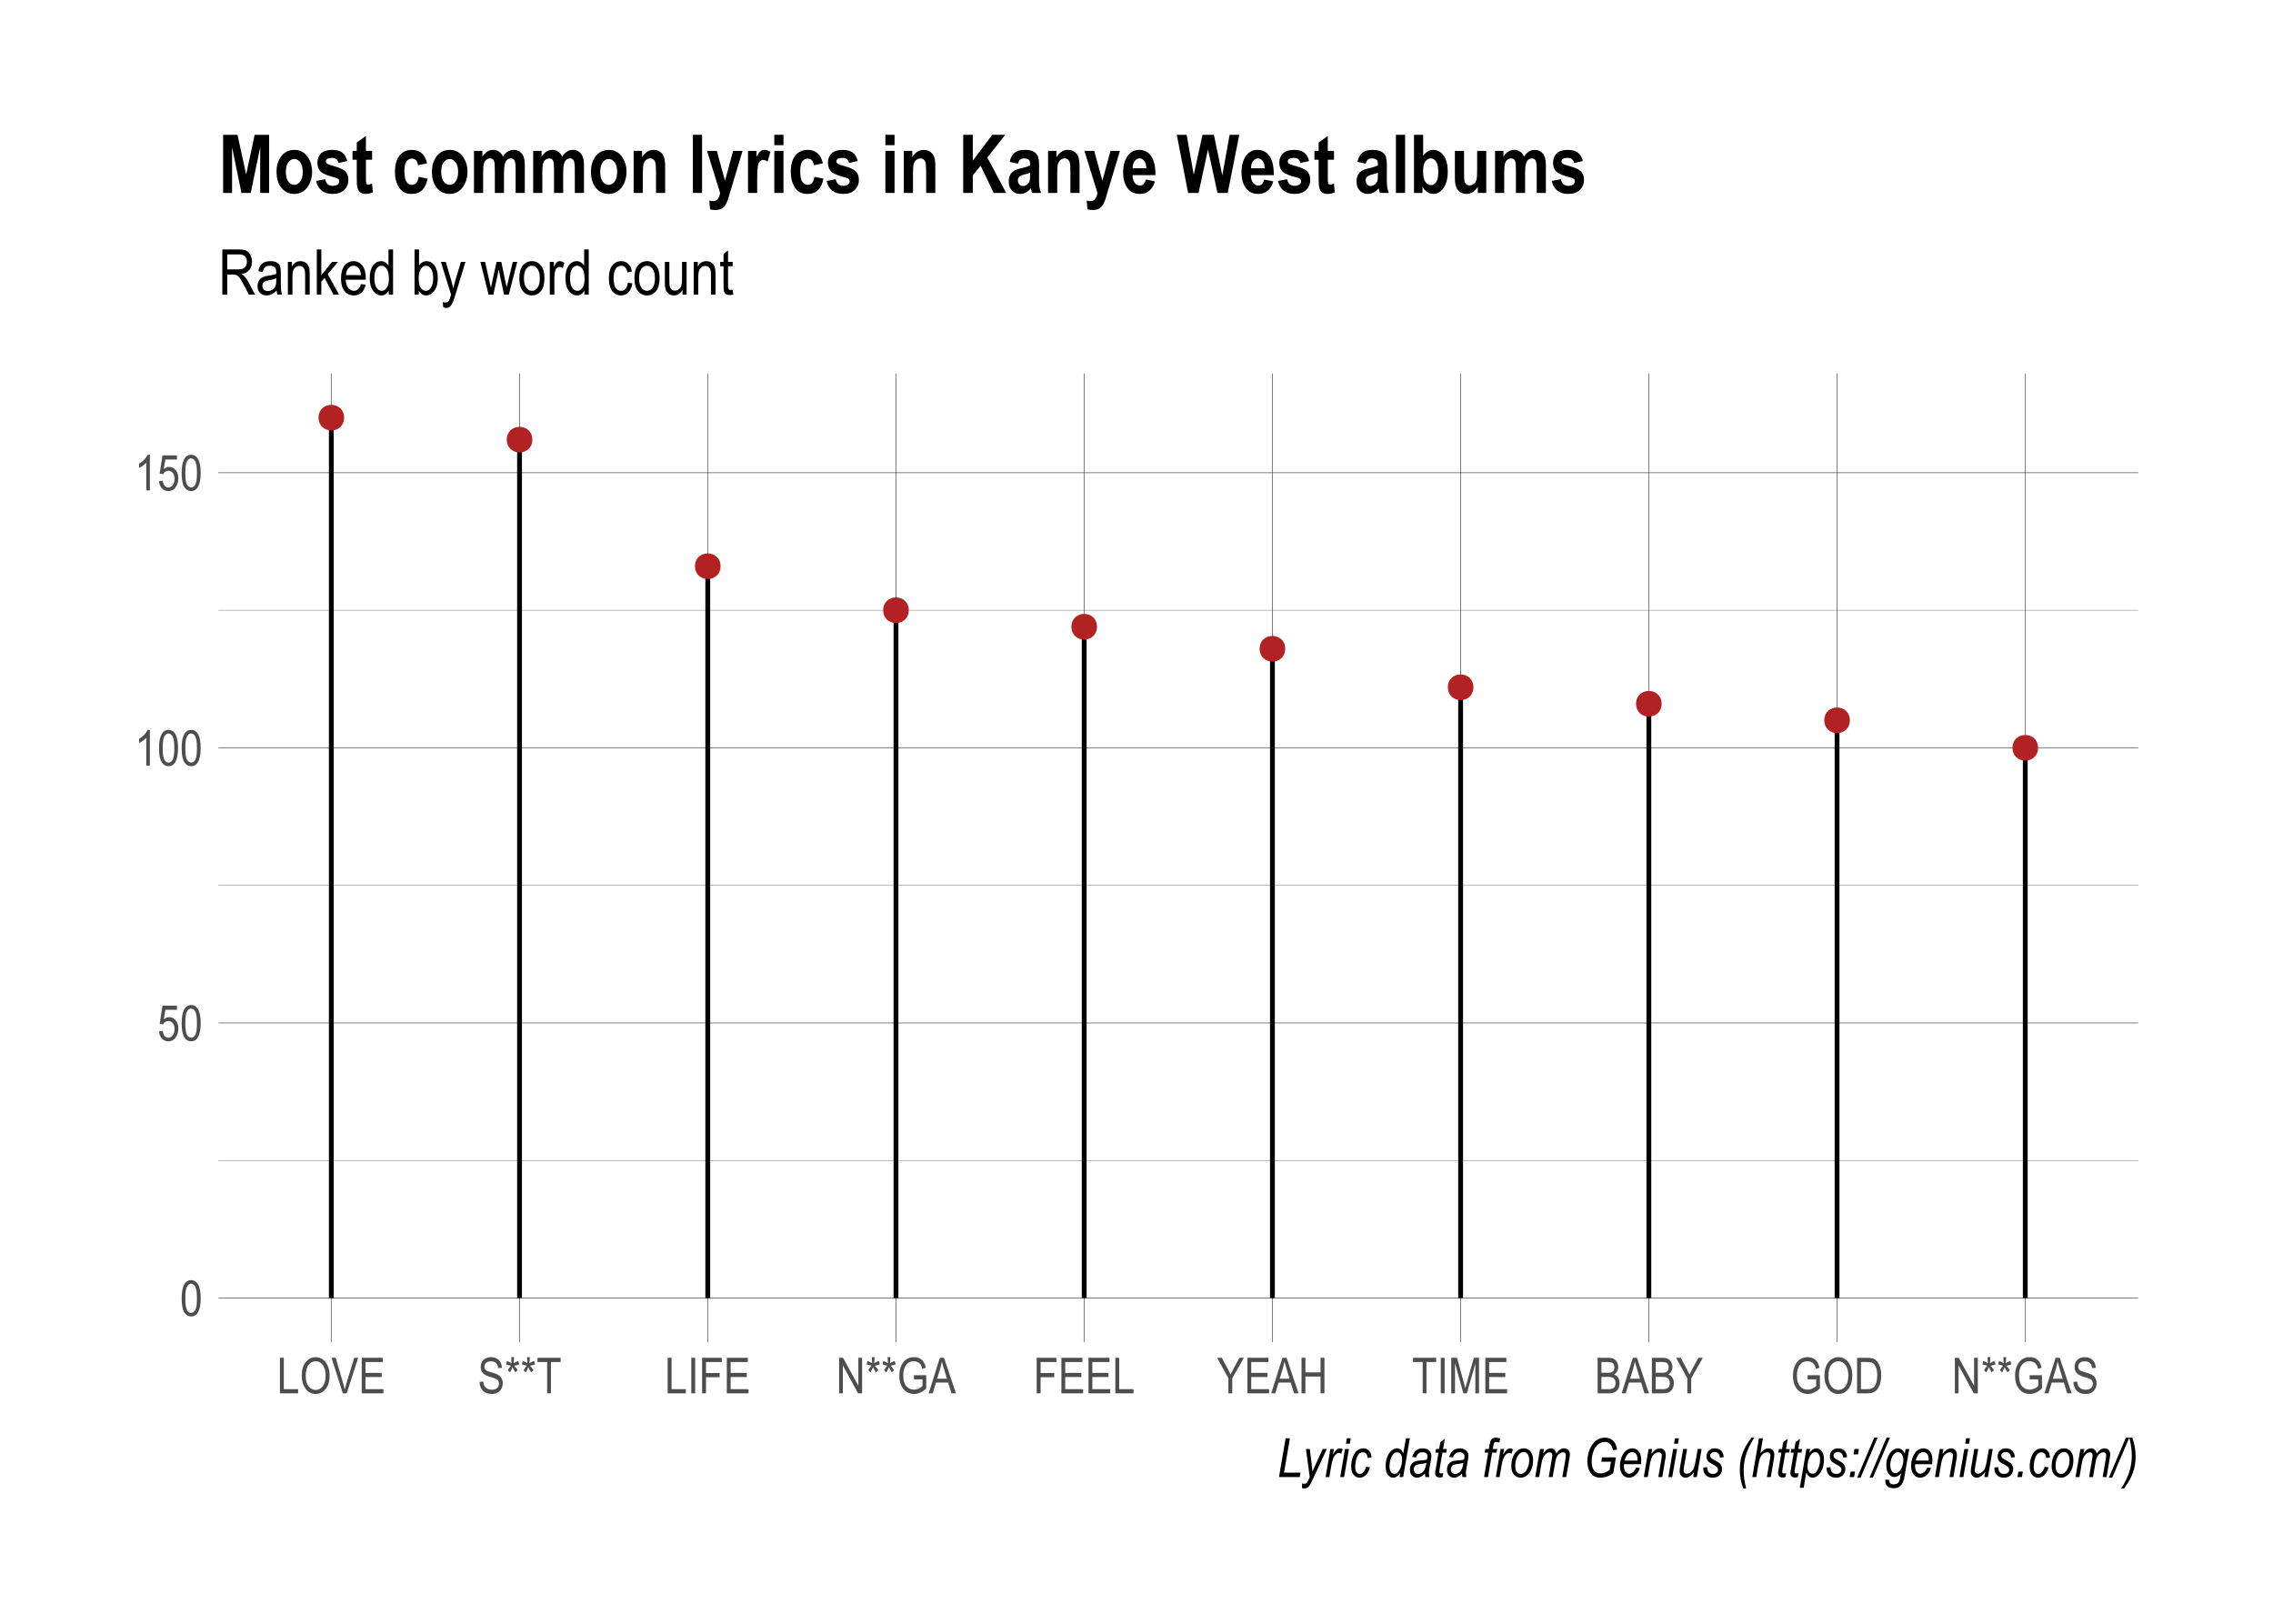 <?xml version="1.0" encoding="UTF-8"?>
<svg xmlns="http://www.w3.org/2000/svg" xmlns:xlink="http://www.w3.org/1999/xlink" width="504pt" height="360pt" viewBox="0 0 504 360" version="1.1">
<defs>
<g>
<symbol overflow="visible" id="glyph0-0">
<path style="stroke:none;" d="M 0.234 0 L 0.234 -6.875 L 2.328 -6.875 L 2.328 0 Z M 0.484 -0.281 L 2.078 -0.281 L 2.078 -6.641 L 0.484 -6.641 Z M 0.484 -0.281 "/>
</symbol>
<symbol overflow="visible" id="glyph0-1">
<path style="stroke:none;" d="M 0.359 -3.891 C 0.359 -5.203 0.535 -6.195 0.891 -6.875 C 1.242 -7.562 1.77 -7.906 2.469 -7.906 C 3.082 -7.906 3.566 -7.629 3.922 -7.078 C 4.359 -6.41 4.578 -5.348 4.578 -3.891 C 4.578 -2.566 4.395 -1.562 4.031 -0.875 C 3.676 -0.195 3.148 0.141 2.453 0.141 C 1.836 0.141 1.332 -0.16 0.938 -0.766 C 0.551 -1.367 0.359 -2.41 0.359 -3.891 Z M 1.172 -3.891 C 1.172 -2.609 1.289 -1.75 1.531 -1.312 C 1.781 -0.875 2.098 -0.656 2.484 -0.656 C 2.848 -0.656 3.148 -0.875 3.391 -1.312 C 3.629 -1.758 3.75 -2.617 3.75 -3.891 C 3.75 -5.172 3.625 -6.023 3.375 -6.453 C 3.133 -6.891 2.82 -7.109 2.438 -7.109 C 2.07 -7.109 1.77 -6.883 1.531 -6.438 C 1.289 -6 1.172 -5.148 1.172 -3.891 Z M 1.172 -3.891 "/>
</symbol>
<symbol overflow="visible" id="glyph0-2">
<path style="stroke:none;" d="M 0.359 -2.062 L 1.188 -2.156 C 1.258 -1.645 1.406 -1.266 1.625 -1.016 C 1.852 -0.773 2.117 -0.656 2.422 -0.656 C 2.797 -0.656 3.117 -0.828 3.391 -1.172 C 3.66 -1.523 3.797 -2 3.797 -2.594 C 3.797 -3.156 3.664 -3.586 3.406 -3.891 C 3.145 -4.203 2.816 -4.359 2.422 -4.359 C 2.18 -4.359 1.953 -4.289 1.734 -4.156 C 1.523 -4.031 1.363 -3.848 1.25 -3.609 L 0.5 -3.719 L 1.125 -7.766 L 4.328 -7.766 L 4.328 -6.844 L 1.766 -6.844 L 1.406 -4.734 C 1.789 -5.055 2.195 -5.219 2.625 -5.219 C 3.164 -5.219 3.633 -4.988 4.031 -4.531 C 4.438 -4.07 4.641 -3.453 4.641 -2.672 C 4.641 -1.898 4.438 -1.238 4.031 -0.688 C 3.633 -0.133 3.102 0.141 2.438 0.141 C 1.875 0.141 1.398 -0.051 1.016 -0.438 C 0.629 -0.832 0.41 -1.375 0.359 -2.062 Z M 0.359 -2.062 "/>
</symbol>
<symbol overflow="visible" id="glyph0-3">
<path style="stroke:none;" d="M 3.344 0 L 2.547 0 L 2.547 -6.156 C 2.367 -5.945 2.125 -5.727 1.812 -5.5 C 1.508 -5.281 1.227 -5.113 0.969 -5 L 0.969 -5.938 C 1.406 -6.188 1.789 -6.488 2.125 -6.844 C 2.457 -7.207 2.691 -7.562 2.828 -7.906 L 3.344 -7.906 Z M 3.344 0 "/>
</symbol>
<symbol overflow="visible" id="glyph0-4">
<path style="stroke:none;" d="M 0.641 0 L 0.641 -7.875 L 1.5 -7.875 L 1.5 -0.922 L 4.672 -0.922 L 4.672 0 Z M 0.641 0 "/>
</symbol>
<symbol overflow="visible" id="glyph0-5">
<path style="stroke:none;" d="M 0.453 -3.828 C 0.453 -5.172 0.75 -6.203 1.344 -6.922 C 1.938 -7.648 2.672 -8.016 3.547 -8.016 C 4.117 -8.016 4.641 -7.852 5.109 -7.531 C 5.578 -7.207 5.945 -6.738 6.219 -6.125 C 6.5 -5.508 6.641 -4.781 6.641 -3.938 C 6.641 -2.77 6.375 -1.816 5.844 -1.078 C 5.258 -0.266 4.492 0.141 3.547 0.141 C 2.586 0.141 1.82 -0.273 1.25 -1.109 C 0.719 -1.859 0.453 -2.766 0.453 -3.828 Z M 1.344 -3.812 C 1.344 -2.844 1.555 -2.086 1.984 -1.547 C 2.41 -1.016 2.93 -0.75 3.547 -0.75 C 4.172 -0.75 4.691 -1.02 5.109 -1.562 C 5.535 -2.102 5.75 -2.898 5.75 -3.953 C 5.75 -4.629 5.641 -5.234 5.422 -5.766 C 5.254 -6.172 5 -6.492 4.656 -6.734 C 4.32 -6.984 3.957 -7.109 3.562 -7.109 C 2.914 -7.109 2.383 -6.836 1.969 -6.297 C 1.551 -5.766 1.344 -4.938 1.344 -3.812 Z M 1.344 -3.812 "/>
</symbol>
<symbol overflow="visible" id="glyph0-6">
<path style="stroke:none;" d="M 2.547 0 L 0.047 -7.875 L 0.969 -7.875 L 2.641 -2.156 C 2.773 -1.707 2.891 -1.273 2.984 -0.859 C 3.086 -1.297 3.203 -1.727 3.328 -2.156 L 5.078 -7.875 L 5.953 -7.875 L 3.422 0 Z M 2.547 0 "/>
</symbol>
<symbol overflow="visible" id="glyph0-7">
<path style="stroke:none;" d="M 0.719 0 L 0.719 -7.875 L 5.375 -7.875 L 5.375 -6.938 L 1.562 -6.938 L 1.562 -4.531 L 5.141 -4.531 L 5.141 -3.609 L 1.562 -3.609 L 1.562 -0.922 L 5.531 -0.922 L 5.531 0 Z M 0.719 0 "/>
</symbol>
<symbol overflow="visible" id="glyph0-8">
<path style="stroke:none;" d="M 0.406 -2.531 L 1.219 -2.609 C 1.258 -2.18 1.352 -1.844 1.5 -1.594 C 1.656 -1.352 1.875 -1.16 2.156 -1.016 C 2.438 -0.867 2.754 -0.797 3.109 -0.797 C 3.617 -0.797 4.016 -0.922 4.297 -1.172 C 4.578 -1.422 4.719 -1.742 4.719 -2.141 C 4.719 -2.379 4.664 -2.582 4.562 -2.75 C 4.469 -2.926 4.316 -3.066 4.109 -3.172 C 3.898 -3.285 3.453 -3.441 2.766 -3.641 C 2.16 -3.828 1.727 -4.008 1.469 -4.188 C 1.207 -4.375 1.004 -4.609 0.859 -4.891 C 0.723 -5.172 0.656 -5.488 0.656 -5.844 C 0.656 -6.477 0.859 -7 1.266 -7.406 C 1.68 -7.812 2.238 -8.016 2.938 -8.016 C 3.414 -8.016 3.832 -7.914 4.188 -7.719 C 4.551 -7.531 4.832 -7.258 5.031 -6.906 C 5.227 -6.551 5.336 -6.133 5.359 -5.656 L 4.531 -5.578 C 4.488 -6.086 4.332 -6.469 4.062 -6.719 C 3.801 -6.969 3.438 -7.094 2.969 -7.094 C 2.477 -7.094 2.109 -6.984 1.859 -6.766 C 1.609 -6.547 1.484 -6.266 1.484 -5.922 C 1.484 -5.609 1.57 -5.363 1.75 -5.188 C 1.938 -5.008 2.359 -4.832 3.016 -4.656 C 3.648 -4.477 4.098 -4.32 4.359 -4.188 C 4.754 -3.988 5.051 -3.723 5.25 -3.391 C 5.445 -3.066 5.547 -2.68 5.547 -2.234 C 5.547 -1.773 5.441 -1.359 5.234 -0.984 C 5.023 -0.617 4.738 -0.336 4.375 -0.141 C 4.008 0.047 3.57 0.141 3.062 0.141 C 2.258 0.141 1.617 -0.098 1.141 -0.578 C 0.672 -1.055 0.426 -1.707 0.406 -2.531 Z M 0.406 -2.531 "/>
</symbol>
<symbol overflow="visible" id="glyph0-9">
<path style="stroke:none;" d="M 0.266 -6.422 L 0.469 -7.188 C 0.938 -6.988 1.273 -6.816 1.484 -6.672 C 1.43 -7.328 1.406 -7.773 1.406 -8.016 L 2.047 -8.016 C 2.035 -7.672 2 -7.223 1.938 -6.672 C 2.238 -6.859 2.582 -7.031 2.969 -7.188 L 3.188 -6.422 C 2.801 -6.273 2.43 -6.176 2.078 -6.125 C 2.266 -5.938 2.52 -5.598 2.844 -5.109 L 2.312 -4.656 C 2.145 -4.926 1.941 -5.312 1.703 -5.812 C 1.484 -5.301 1.297 -4.914 1.141 -4.656 L 0.625 -5.109 C 0.938 -5.609 1.176 -5.945 1.344 -6.125 C 0.969 -6.219 0.609 -6.316 0.266 -6.422 Z M 0.266 -6.422 "/>
</symbol>
<symbol overflow="visible" id="glyph0-10">
<path style="stroke:none;" d="M 2.359 0 L 2.359 -6.938 L 0.219 -6.938 L 0.219 -7.875 L 5.344 -7.875 L 5.344 -6.938 L 3.203 -6.938 L 3.203 0 Z M 2.359 0 "/>
</symbol>
<symbol overflow="visible" id="glyph0-11">
<path style="stroke:none;" d="M 0.859 0 L 0.859 -7.875 L 1.719 -7.875 L 1.719 0 Z M 0.859 0 "/>
</symbol>
<symbol overflow="visible" id="glyph0-12">
<path style="stroke:none;" d="M 0.75 0 L 0.75 -7.875 L 5.109 -7.875 L 5.109 -6.938 L 1.609 -6.938 L 1.609 -4.5 L 4.641 -4.5 L 4.641 -3.578 L 1.609 -3.578 L 1.609 0 Z M 0.75 0 "/>
</symbol>
<symbol overflow="visible" id="glyph0-13">
<path style="stroke:none;" d="M 0.672 0 L 0.672 -7.875 L 1.547 -7.875 L 4.938 -1.688 L 4.938 -7.875 L 5.766 -7.875 L 5.766 0 L 4.875 0 L 1.5 -6.188 L 1.5 0 Z M 0.672 0 "/>
</symbol>
<symbol overflow="visible" id="glyph0-14">
<path style="stroke:none;" d="M 3.734 -3.094 L 3.734 -4.016 L 6.469 -4.016 L 6.469 -1.094 C 6.051 -0.688 5.617 -0.379 5.172 -0.172 C 4.723 0.035 4.266 0.141 3.797 0.141 C 3.16 0.141 2.594 -0.016 2.094 -0.328 C 1.602 -0.648 1.211 -1.113 0.922 -1.719 C 0.641 -2.32 0.5 -3.051 0.5 -3.906 C 0.5 -4.758 0.645 -5.504 0.938 -6.141 C 1.227 -6.773 1.609 -7.242 2.078 -7.547 C 2.547 -7.859 3.098 -8.016 3.734 -8.016 C 4.211 -8.016 4.629 -7.926 4.984 -7.75 C 5.336 -7.57 5.629 -7.32 5.859 -7 C 6.086 -6.676 6.258 -6.234 6.375 -5.672 L 5.609 -5.422 C 5.504 -5.859 5.367 -6.188 5.203 -6.406 C 5.047 -6.625 4.836 -6.797 4.578 -6.922 C 4.328 -7.047 4.039 -7.109 3.719 -7.109 C 3.25 -7.109 2.844 -6.992 2.5 -6.766 C 2.164 -6.547 1.895 -6.195 1.688 -5.719 C 1.477 -5.238 1.375 -4.648 1.375 -3.953 C 1.375 -2.898 1.594 -2.113 2.031 -1.594 C 2.477 -1.07 3.055 -0.812 3.766 -0.812 C 4.098 -0.812 4.441 -0.891 4.797 -1.047 C 5.148 -1.211 5.43 -1.406 5.641 -1.625 L 5.641 -3.094 Z M 3.734 -3.094 "/>
</symbol>
<symbol overflow="visible" id="glyph0-15">
<path style="stroke:none;" d="M -0.016 0 L 2.469 -7.875 L 3.391 -7.875 L 6.031 0 L 5.047 0 L 4.297 -2.391 L 1.609 -2.391 L 0.891 0 Z M 1.859 -3.234 L 4.047 -3.234 L 3.375 -5.422 C 3.164 -6.086 3.008 -6.629 2.906 -7.047 C 2.82 -6.547 2.707 -6.047 2.562 -5.547 Z M 1.859 -3.234 "/>
</symbol>
<symbol overflow="visible" id="glyph0-16">
<path style="stroke:none;" d="M 2.516 0 L 2.516 -3.328 L 0.031 -7.875 L 1.062 -7.875 L 2.344 -5.5 C 2.594 -5.031 2.812 -4.586 3 -4.172 C 3.188 -4.578 3.422 -5.039 3.703 -5.562 L 4.953 -7.875 L 5.953 -7.875 L 3.375 -3.328 L 3.375 0 Z M 2.516 0 "/>
</symbol>
<symbol overflow="visible" id="glyph0-17">
<path style="stroke:none;" d="M 0.688 0 L 0.688 -7.875 L 1.547 -7.875 L 1.547 -4.641 L 4.906 -4.641 L 4.906 -7.875 L 5.766 -7.875 L 5.766 0 L 4.906 0 L 4.906 -3.719 L 1.547 -3.719 L 1.547 0 Z M 0.688 0 "/>
</symbol>
<symbol overflow="visible" id="glyph0-18">
<path style="stroke:none;" d="M 0.672 0 L 0.672 -7.875 L 1.953 -7.875 L 3.484 -2.297 L 3.797 -1.141 C 3.867 -1.422 3.984 -1.836 4.141 -2.391 L 5.688 -7.875 L 6.828 -7.875 L 6.828 0 L 6.016 0 L 6.016 -6.594 L 4.125 0 L 3.359 0 L 1.5 -6.703 L 1.5 0 Z M 0.672 0 "/>
</symbol>
<symbol overflow="visible" id="glyph0-19">
<path style="stroke:none;" d="M 0.672 0 L 0.672 -7.875 L 3.094 -7.875 C 3.582 -7.875 3.969 -7.797 4.25 -7.641 C 4.539 -7.492 4.773 -7.258 4.953 -6.938 C 5.141 -6.613 5.234 -6.254 5.234 -5.859 C 5.234 -5.504 5.156 -5.18 5 -4.891 C 4.844 -4.598 4.617 -4.363 4.328 -4.188 C 4.703 -4.051 5 -3.816 5.219 -3.484 C 5.438 -3.16 5.547 -2.758 5.547 -2.281 C 5.547 -1.801 5.445 -1.379 5.25 -1.016 C 5.051 -0.66 4.789 -0.398 4.469 -0.234 C 4.145 -0.078 3.695 0 3.125 0 Z M 1.516 -4.562 L 2.922 -4.562 C 3.285 -4.562 3.547 -4.586 3.703 -4.641 C 3.922 -4.711 4.086 -4.836 4.203 -5.016 C 4.328 -5.191 4.391 -5.43 4.391 -5.734 C 4.391 -6.023 4.332 -6.266 4.219 -6.453 C 4.113 -6.641 3.969 -6.766 3.781 -6.828 C 3.602 -6.898 3.281 -6.938 2.812 -6.938 L 1.516 -6.938 Z M 1.516 -0.922 L 3.125 -0.922 C 3.477 -0.922 3.738 -0.957 3.906 -1.031 C 4.156 -1.125 4.344 -1.273 4.469 -1.484 C 4.594 -1.703 4.656 -1.969 4.656 -2.281 C 4.656 -2.582 4.594 -2.836 4.469 -3.047 C 4.352 -3.254 4.191 -3.406 3.984 -3.5 C 3.773 -3.594 3.453 -3.641 3.016 -3.641 L 1.516 -3.641 Z M 1.516 -0.922 "/>
</symbol>
<symbol overflow="visible" id="glyph0-20">
<path style="stroke:none;" d="M 0.672 0 L 0.672 -7.875 L 2.906 -7.875 C 3.457 -7.875 3.875 -7.828 4.156 -7.734 C 4.539 -7.609 4.867 -7.379 5.141 -7.047 C 5.41 -6.711 5.625 -6.289 5.781 -5.781 C 5.938 -5.27 6.016 -4.672 6.016 -3.984 C 6.016 -3.086 5.883 -2.328 5.625 -1.703 C 5.363 -1.086 5.023 -0.648 4.609 -0.391 C 4.203 -0.129 3.672 0 3.016 0 Z M 1.531 -0.922 L 2.906 -0.922 C 3.457 -0.922 3.875 -1.008 4.156 -1.188 C 4.445 -1.375 4.672 -1.672 4.828 -2.078 C 5.035 -2.609 5.141 -3.242 5.141 -3.984 C 5.141 -4.785 5.031 -5.414 4.812 -5.875 C 4.594 -6.332 4.312 -6.641 3.969 -6.797 C 3.738 -6.891 3.379 -6.938 2.891 -6.938 L 1.531 -6.938 Z M 1.531 -0.922 "/>
</symbol>
<symbol overflow="visible" id="glyph1-0">
<path style="stroke:none;" d="M 0.297 0 L 0.297 -8.75 L 2.953 -8.75 L 2.953 0 Z M 0.625 -0.359 L 2.641 -0.359 L 2.641 -8.453 L 0.625 -8.453 Z M 0.625 -0.359 "/>
</symbol>
<symbol overflow="visible" id="glyph1-1">
<path style="stroke:none;" d="M 0.875 0 L 0.875 -10.016 L 4.531 -10.016 C 5.289 -10.016 5.848 -9.922 6.203 -9.734 C 6.566 -9.555 6.863 -9.25 7.094 -8.812 C 7.332 -8.375 7.453 -7.867 7.453 -7.297 C 7.453 -6.535 7.254 -5.922 6.859 -5.453 C 6.461 -4.984 5.891 -4.688 5.141 -4.562 C 5.441 -4.375 5.676 -4.188 5.844 -4 C 6.164 -3.625 6.445 -3.203 6.688 -2.734 L 8.125 0 L 6.766 0 L 5.672 -2.078 C 5.242 -2.898 4.922 -3.453 4.703 -3.734 C 4.484 -4.016 4.273 -4.203 4.078 -4.297 C 3.879 -4.398 3.598 -4.453 3.234 -4.453 L 1.969 -4.453 L 1.969 0 Z M 1.969 -5.594 L 4.312 -5.594 C 4.82 -5.594 5.207 -5.656 5.469 -5.781 C 5.727 -5.906 5.938 -6.098 6.094 -6.359 C 6.25 -6.629 6.328 -6.938 6.328 -7.281 C 6.328 -7.789 6.176 -8.191 5.875 -8.484 C 5.582 -8.773 5.145 -8.922 4.562 -8.922 L 1.969 -8.922 Z M 1.969 -5.594 "/>
</symbol>
<symbol overflow="visible" id="glyph1-2">
<path style="stroke:none;" d="M 4.625 -0.891 C 4.281 -0.547 3.926 -0.281 3.562 -0.094 C 3.195 0.082 2.82 0.172 2.438 0.172 C 1.812 0.172 1.312 -0.016 0.938 -0.391 C 0.57 -0.766 0.391 -1.27 0.391 -1.906 C 0.391 -2.32 0.477 -2.691 0.656 -3.016 C 0.832 -3.336 1.066 -3.586 1.359 -3.766 C 1.66 -3.953 2.117 -4.094 2.734 -4.188 C 3.555 -4.301 4.16 -4.441 4.547 -4.609 L 4.547 -4.922 C 4.547 -5.422 4.457 -5.77 4.281 -5.969 C 4.031 -6.258 3.645 -6.406 3.125 -6.406 C 2.656 -6.406 2.301 -6.305 2.062 -6.109 C 1.832 -5.922 1.664 -5.562 1.562 -5.031 L 0.562 -5.188 C 0.707 -5.969 0.992 -6.535 1.422 -6.891 C 1.859 -7.242 2.477 -7.422 3.281 -7.422 C 3.906 -7.422 4.395 -7.301 4.75 -7.062 C 5.102 -6.832 5.328 -6.547 5.422 -6.203 C 5.516 -5.859 5.562 -5.352 5.562 -4.688 L 5.562 -3.047 C 5.562 -1.891 5.582 -1.16 5.625 -0.859 C 5.664 -0.566 5.75 -0.281 5.875 0 L 4.828 0 C 4.723 -0.25 4.656 -0.547 4.625 -0.891 Z M 4.547 -3.641 C 4.172 -3.461 3.617 -3.305 2.891 -3.172 C 2.461 -3.098 2.164 -3.016 2 -2.922 C 1.832 -2.836 1.703 -2.707 1.609 -2.531 C 1.516 -2.363 1.469 -2.164 1.469 -1.938 C 1.469 -1.594 1.57 -1.316 1.781 -1.109 C 2 -0.898 2.301 -0.797 2.688 -0.797 C 3.039 -0.797 3.363 -0.891 3.656 -1.078 C 3.957 -1.266 4.18 -1.516 4.328 -1.828 C 4.473 -2.141 4.547 -2.594 4.547 -3.188 Z M 4.547 -3.641 "/>
</symbol>
<symbol overflow="visible" id="glyph1-3">
<path style="stroke:none;" d="M 0.734 0 L 0.734 -7.266 L 1.641 -7.266 L 1.641 -6.234 C 1.859 -6.629 2.125 -6.926 2.438 -7.125 C 2.758 -7.32 3.129 -7.422 3.547 -7.422 C 3.859 -7.422 4.148 -7.359 4.422 -7.234 C 4.691 -7.109 4.91 -6.941 5.078 -6.734 C 5.242 -6.535 5.367 -6.273 5.453 -5.953 C 5.535 -5.629 5.578 -5.133 5.578 -4.469 L 5.578 0 L 4.562 0 L 4.562 -4.422 C 4.562 -4.953 4.516 -5.336 4.422 -5.578 C 4.336 -5.828 4.195 -6.02 4 -6.156 C 3.812 -6.289 3.586 -6.359 3.328 -6.359 C 2.848 -6.359 2.461 -6.176 2.172 -5.812 C 1.891 -5.457 1.75 -4.844 1.75 -3.969 L 1.75 0 Z M 0.734 0 "/>
</symbol>
<symbol overflow="visible" id="glyph1-4">
<path style="stroke:none;" d="M 0.766 0 L 0.766 -10.016 L 1.766 -10.016 L 1.766 -4.312 L 4.156 -7.266 L 5.469 -7.266 L 3.188 -4.562 L 5.688 0 L 4.453 0 L 2.484 -3.719 L 1.766 -2.875 L 1.766 0 Z M 0.766 0 "/>
</symbol>
<symbol overflow="visible" id="glyph1-5">
<path style="stroke:none;" d="M 4.812 -2.344 L 5.859 -2.188 C 5.68 -1.406 5.363 -0.816 4.906 -0.422 C 4.457 -0.023 3.898 0.172 3.234 0.172 C 2.391 0.172 1.703 -0.145 1.172 -0.781 C 0.648 -1.426 0.391 -2.352 0.391 -3.562 C 0.391 -4.82 0.648 -5.781 1.172 -6.438 C 1.703 -7.094 2.375 -7.422 3.188 -7.422 C 3.957 -7.422 4.598 -7.098 5.109 -6.453 C 5.629 -5.805 5.891 -4.867 5.891 -3.641 L 5.875 -3.312 L 1.438 -3.312 C 1.477 -2.5 1.664 -1.883 2 -1.469 C 2.344 -1.051 2.754 -0.844 3.234 -0.844 C 3.992 -0.844 4.52 -1.344 4.812 -2.344 Z M 1.5 -4.328 L 4.812 -4.328 C 4.77 -4.953 4.641 -5.422 4.422 -5.734 C 4.098 -6.18 3.68 -6.406 3.172 -6.406 C 2.723 -6.406 2.336 -6.219 2.016 -5.844 C 1.703 -5.469 1.531 -4.961 1.5 -4.328 Z M 1.5 -4.328 "/>
</symbol>
<symbol overflow="visible" id="glyph1-6">
<path style="stroke:none;" d="M 4.594 0 L 4.594 -0.922 C 4.414 -0.566 4.18 -0.297 3.891 -0.109 C 3.609 0.078 3.301 0.172 2.969 0.172 C 2.27 0.172 1.66 -0.16 1.141 -0.828 C 0.629 -1.492 0.375 -2.426 0.375 -3.625 C 0.375 -4.457 0.488 -5.16 0.719 -5.734 C 0.945 -6.305 1.25 -6.727 1.625 -7 C 2.008 -7.281 2.438 -7.422 2.906 -7.422 C 3.227 -7.422 3.531 -7.332 3.812 -7.156 C 4.102 -6.977 4.344 -6.734 4.531 -6.422 L 4.531 -10.016 L 5.547 -10.016 L 5.547 0 Z M 1.406 -3.625 C 1.406 -2.688 1.566 -1.988 1.891 -1.531 C 2.223 -1.07 2.602 -0.844 3.031 -0.844 C 3.457 -0.844 3.828 -1.062 4.141 -1.5 C 4.461 -1.938 4.625 -2.598 4.625 -3.484 C 4.625 -4.504 4.461 -5.242 4.141 -5.703 C 3.828 -6.172 3.43 -6.406 2.953 -6.406 C 2.535 -6.406 2.172 -6.18 1.859 -5.734 C 1.555 -5.285 1.406 -4.582 1.406 -3.625 Z M 1.406 -3.625 "/>
</symbol>
<symbol overflow="visible" id="glyph1-7">
<path style="stroke:none;" d=""/>
</symbol>
<symbol overflow="visible" id="glyph1-8">
<path style="stroke:none;" d="M 1.672 0 L 0.734 0 L 0.734 -10.016 L 1.734 -10.016 L 1.734 -6.453 C 1.953 -6.773 2.195 -7.016 2.469 -7.172 C 2.738 -7.336 3.039 -7.422 3.375 -7.422 C 3.832 -7.422 4.25 -7.281 4.625 -7 C 5.008 -6.727 5.316 -6.305 5.547 -5.734 C 5.773 -5.172 5.891 -4.488 5.891 -3.688 C 5.891 -2.457 5.629 -1.504 5.109 -0.828 C 4.598 -0.16 4 0.172 3.312 0.172 C 2.969 0.172 2.656 0.082 2.375 -0.094 C 2.102 -0.281 1.867 -0.551 1.672 -0.906 Z M 1.656 -3.688 C 1.656 -2.938 1.723 -2.375 1.859 -2 C 1.992 -1.625 2.188 -1.336 2.438 -1.141 C 2.688 -0.941 2.969 -0.844 3.281 -0.844 C 3.688 -0.844 4.051 -1.078 4.375 -1.547 C 4.695 -2.016 4.859 -2.711 4.859 -3.641 C 4.859 -4.598 4.703 -5.297 4.391 -5.734 C 4.086 -6.18 3.707 -6.406 3.25 -6.406 C 2.832 -6.406 2.461 -6.172 2.141 -5.703 C 1.816 -5.242 1.656 -4.57 1.656 -3.688 Z M 1.656 -3.688 "/>
</symbol>
<symbol overflow="visible" id="glyph1-9">
<path style="stroke:none;" d="M 0.719 2.797 L 0.609 1.641 C 0.828 1.711 1.016 1.75 1.172 1.75 C 1.391 1.75 1.566 1.703 1.703 1.609 C 1.848 1.523 1.961 1.395 2.047 1.219 C 2.078 1.156 2.211 0.754 2.453 0.016 L 0.188 -7.266 L 1.266 -7.266 L 2.516 -3.062 C 2.672 -2.531 2.816 -1.969 2.953 -1.375 C 3.066 -1.938 3.203 -2.488 3.359 -3.031 L 4.625 -7.266 L 5.641 -7.266 L 3.375 0.125 C 3.082 1.082 2.848 1.719 2.672 2.031 C 2.504 2.352 2.312 2.586 2.094 2.734 C 1.875 2.879 1.629 2.953 1.359 2.953 C 1.172 2.953 0.957 2.898 0.719 2.797 Z M 0.719 2.797 "/>
</symbol>
<symbol overflow="visible" id="glyph1-10">
<path style="stroke:none;" d="M 1.828 0 L 0.016 -7.266 L 1.062 -7.266 L 2 -3.062 L 2.359 -1.516 L 2.672 -3.016 L 3.609 -7.266 L 4.656 -7.266 L 5.531 -3.047 L 5.844 -1.656 L 6.188 -3.062 L 7.203 -7.266 L 8.188 -7.266 L 6.312 0 L 5.266 0 L 4.328 -4.344 L 4.094 -5.578 L 2.891 0 Z M 1.828 0 "/>
</symbol>
<symbol overflow="visible" id="glyph1-11">
<path style="stroke:none;" d="M 0.359 -3.625 C 0.359 -4.883 0.617 -5.832 1.141 -6.469 C 1.672 -7.102 2.344 -7.422 3.156 -7.422 C 3.945 -7.422 4.609 -7.102 5.141 -6.469 C 5.672 -5.832 5.938 -4.91 5.938 -3.703 C 5.938 -2.398 5.676 -1.426 5.156 -0.781 C 4.633 -0.145 3.969 0.172 3.156 0.172 C 2.352 0.172 1.688 -0.145 1.156 -0.781 C 0.625 -1.426 0.359 -2.375 0.359 -3.625 Z M 1.391 -3.625 C 1.391 -2.688 1.562 -1.988 1.906 -1.531 C 2.25 -1.07 2.672 -0.844 3.172 -0.844 C 3.648 -0.844 4.055 -1.07 4.391 -1.531 C 4.734 -2 4.906 -2.695 4.906 -3.625 C 4.906 -4.562 4.734 -5.258 4.391 -5.719 C 4.055 -6.176 3.633 -6.406 3.125 -6.406 C 2.645 -6.406 2.234 -6.176 1.891 -5.719 C 1.555 -5.258 1.391 -4.562 1.391 -3.625 Z M 1.391 -3.625 "/>
</symbol>
<symbol overflow="visible" id="glyph1-12">
<path style="stroke:none;" d="M 0.734 0 L 0.734 -7.266 L 1.641 -7.266 L 1.641 -6.156 C 1.879 -6.664 2.094 -7.004 2.281 -7.172 C 2.477 -7.336 2.695 -7.422 2.938 -7.422 C 3.281 -7.422 3.625 -7.289 3.969 -7.031 L 3.625 -5.891 C 3.375 -6.066 3.133 -6.156 2.906 -6.156 C 2.688 -6.156 2.488 -6.078 2.312 -5.922 C 2.133 -5.773 2.008 -5.566 1.938 -5.297 C 1.812 -4.828 1.75 -4.328 1.75 -3.797 L 1.75 0 Z M 0.734 0 "/>
</symbol>
<symbol overflow="visible" id="glyph1-13">
<path style="stroke:none;" d="M 4.641 -2.656 L 5.641 -2.5 C 5.523 -1.633 5.238 -0.973 4.781 -0.516 C 4.32 -0.055 3.77 0.172 3.125 0.172 C 2.344 0.172 1.695 -0.145 1.188 -0.781 C 0.688 -1.426 0.438 -2.379 0.438 -3.641 C 0.438 -4.898 0.691 -5.844 1.203 -6.469 C 1.711 -7.102 2.367 -7.422 3.172 -7.422 C 3.785 -7.422 4.301 -7.227 4.719 -6.844 C 5.145 -6.469 5.414 -5.895 5.531 -5.125 L 4.547 -4.938 C 4.453 -5.438 4.285 -5.805 4.047 -6.047 C 3.816 -6.285 3.535 -6.406 3.203 -6.406 C 2.703 -6.406 2.289 -6.188 1.969 -5.75 C 1.645 -5.312 1.484 -4.613 1.484 -3.656 C 1.484 -2.664 1.633 -1.945 1.938 -1.5 C 2.25 -1.062 2.648 -0.844 3.141 -0.844 C 3.523 -0.844 3.852 -0.988 4.125 -1.281 C 4.395 -1.582 4.566 -2.039 4.641 -2.656 Z M 4.641 -2.656 "/>
</symbol>
<symbol overflow="visible" id="glyph1-14">
<path style="stroke:none;" d="M 4.641 0 L 4.641 -1.062 C 4.41 -0.656 4.133 -0.348 3.812 -0.141 C 3.5 0.066 3.145 0.172 2.75 0.172 C 2.281 0.172 1.879 0.047 1.547 -0.203 C 1.211 -0.461 0.988 -0.785 0.875 -1.172 C 0.77 -1.555 0.719 -2.086 0.719 -2.766 L 0.719 -7.266 L 1.719 -7.266 L 1.719 -3.234 C 1.719 -2.484 1.754 -1.984 1.828 -1.734 C 1.91 -1.484 2.051 -1.281 2.25 -1.125 C 2.457 -0.969 2.691 -0.891 2.953 -0.891 C 3.43 -0.891 3.828 -1.086 4.141 -1.484 C 4.398 -1.828 4.531 -2.457 4.531 -3.375 L 4.531 -7.266 L 5.547 -7.266 L 5.547 0 Z M 4.641 0 "/>
</symbol>
<symbol overflow="visible" id="glyph1-15">
<path style="stroke:none;" d="M 2.984 -1.094 L 3.125 -0.016 C 2.844 0.055 2.594 0.094 2.375 0.094 C 2.02 0.094 1.734 0.023 1.516 -0.109 C 1.305 -0.254 1.16 -0.445 1.078 -0.688 C 1.004 -0.926 0.969 -1.406 0.969 -2.125 L 0.969 -6.297 L 0.219 -6.297 L 0.219 -7.266 L 0.969 -7.266 L 0.969 -9.062 L 1.969 -9.797 L 1.969 -7.266 L 2.984 -7.266 L 2.984 -6.297 L 1.969 -6.297 L 1.969 -2.062 C 1.969 -1.664 2 -1.41 2.062 -1.297 C 2.145 -1.129 2.305 -1.047 2.547 -1.047 C 2.66 -1.047 2.805 -1.062 2.984 -1.094 Z M 2.984 -1.094 "/>
</symbol>
<symbol overflow="visible" id="glyph2-0">
<path style="stroke:none;" d="M 0.391 0 L 0.391 -11.25 L 3.812 -11.25 L 3.812 0 Z M 0.797 -0.469 L 3.406 -0.469 L 3.406 -10.875 L 0.797 -10.875 Z M 0.797 -0.469 "/>
</symbol>
<symbol overflow="visible" id="glyph2-1">
<path style="stroke:none;" d="M 1.047 0 L 1.047 -12.891 L 4.234 -12.891 L 6.156 -4.094 L 8.047 -12.891 L 11.25 -12.891 L 11.25 0 L 9.266 0 L 9.266 -10.141 L 7.172 0 L 5.109 0 L 3.031 -10.141 L 3.031 0 Z M 1.047 0 "/>
</symbol>
<symbol overflow="visible" id="glyph2-2">
<path style="stroke:none;" d="M 0.594 -4.797 C 0.594 -5.711 0.77 -6.547 1.125 -7.297 C 1.488 -8.047 1.961 -8.609 2.547 -8.984 C 3.141 -9.359 3.801 -9.547 4.531 -9.547 C 5.758 -9.547 6.723 -9.062 7.422 -8.094 C 8.129 -7.133 8.484 -6.008 8.484 -4.719 C 8.484 -3.758 8.301 -2.891 7.938 -2.109 C 7.57 -1.336 7.094 -0.754 6.5 -0.359 C 5.906 0.023 5.254 0.219 4.547 0.219 C 3.41 0.219 2.469 -0.211 1.719 -1.078 C 0.969 -1.953 0.594 -3.191 0.594 -4.797 Z M 2.656 -4.672 C 2.656 -3.723 2.836 -3.004 3.203 -2.516 C 3.578 -2.035 4.023 -1.797 4.547 -1.797 C 5.055 -1.797 5.492 -2.039 5.859 -2.531 C 6.223 -3.02 6.406 -3.738 6.406 -4.688 C 6.406 -5.613 6.219 -6.316 5.844 -6.797 C 5.477 -7.285 5.039 -7.531 4.531 -7.531 C 4.02 -7.531 3.578 -7.285 3.203 -6.797 C 2.836 -6.316 2.656 -5.609 2.656 -4.672 Z M 2.656 -4.672 "/>
</symbol>
<symbol overflow="visible" id="glyph2-3">
<path style="stroke:none;" d="M 0.359 -2.656 L 2.375 -3.047 C 2.551 -2.066 3.098 -1.578 4.016 -1.578 C 4.504 -1.578 4.867 -1.672 5.109 -1.859 C 5.348 -2.047 5.469 -2.285 5.469 -2.578 C 5.469 -2.785 5.414 -2.945 5.312 -3.062 C 5.195 -3.188 4.977 -3.289 4.656 -3.375 C 2.988 -3.812 1.93 -4.227 1.484 -4.625 C 0.922 -5.125 0.641 -5.812 0.641 -6.688 C 0.641 -7.551 0.91 -8.242 1.453 -8.766 C 2.004 -9.285 2.805 -9.547 3.859 -9.547 C 4.859 -9.547 5.617 -9.348 6.141 -8.953 C 6.66 -8.566 7.031 -7.941 7.25 -7.078 L 5.328 -6.641 C 5.16 -7.391 4.68 -7.766 3.891 -7.766 C 3.391 -7.766 3.035 -7.691 2.828 -7.547 C 2.617 -7.41 2.516 -7.227 2.516 -7 C 2.516 -6.789 2.609 -6.617 2.797 -6.484 C 2.992 -6.348 3.598 -6.141 4.609 -5.859 C 5.734 -5.535 6.5 -5.148 6.906 -4.703 C 7.301 -4.254 7.5 -3.656 7.5 -2.906 C 7.5 -2 7.191 -1.25 6.578 -0.656 C 5.961 -0.07 5.109 0.219 4.016 0.219 C 3.023 0.219 2.219 -0.023 1.594 -0.516 C 0.969 -1.004 0.555 -1.719 0.359 -2.656 Z M 0.359 -2.656 "/>
</symbol>
<symbol overflow="visible" id="glyph2-4">
<path style="stroke:none;" d="M 4.562 -9.328 L 4.562 -7.359 L 3.188 -7.359 L 3.188 -3.609 C 3.188 -2.785 3.207 -2.312 3.25 -2.188 C 3.32 -1.957 3.488 -1.844 3.75 -1.844 C 3.938 -1.844 4.203 -1.922 4.547 -2.078 L 4.734 -0.156 C 4.266 0.094 3.734 0.219 3.141 0.219 C 2.617 0.219 2.203 0.094 1.891 -0.156 C 1.586 -0.406 1.383 -0.758 1.281 -1.219 C 1.195 -1.562 1.156 -2.254 1.156 -3.297 L 1.156 -7.359 L 0.219 -7.359 L 0.219 -9.328 L 1.156 -9.328 L 1.156 -11.188 L 3.188 -12.625 L 3.188 -9.328 Z M 4.562 -9.328 "/>
</symbol>
<symbol overflow="visible" id="glyph2-5">
<path style="stroke:none;" d=""/>
</symbol>
<symbol overflow="visible" id="glyph2-6">
<path style="stroke:none;" d="M 7.734 -6.578 L 5.734 -6.141 C 5.586 -7.117 5.129 -7.609 4.359 -7.609 C 3.859 -7.609 3.457 -7.395 3.156 -6.969 C 2.852 -6.551 2.703 -5.836 2.703 -4.828 C 2.703 -3.723 2.852 -2.941 3.156 -2.484 C 3.457 -2.023 3.863 -1.797 4.375 -1.797 C 4.758 -1.797 5.07 -1.926 5.312 -2.188 C 5.562 -2.445 5.738 -2.91 5.844 -3.578 L 7.844 -3.172 C 7.426 -0.91 6.242 0.219 4.297 0.219 C 3.047 0.219 2.117 -0.254 1.516 -1.203 C 0.91 -2.16 0.609 -3.305 0.609 -4.641 C 0.609 -6.242 0.945 -7.461 1.625 -8.297 C 2.312 -9.129 3.211 -9.547 4.328 -9.547 C 5.223 -9.547 5.953 -9.305 6.516 -8.828 C 7.078 -8.359 7.484 -7.609 7.734 -6.578 Z M 7.734 -6.578 "/>
</symbol>
<symbol overflow="visible" id="glyph2-7">
<path style="stroke:none;" d="M 0.906 -9.328 L 2.766 -9.328 L 2.766 -8.062 C 3.098 -8.562 3.461 -8.93 3.859 -9.172 C 4.266 -9.422 4.695 -9.547 5.156 -9.547 C 5.645 -9.547 6.07 -9.422 6.438 -9.172 C 6.801 -8.93 7.098 -8.562 7.328 -8.062 C 7.66 -8.562 8.02 -8.93 8.406 -9.172 C 8.801 -9.422 9.219 -9.547 9.656 -9.547 C 10.176 -9.547 10.625 -9.422 11 -9.172 C 11.383 -8.922 11.676 -8.562 11.875 -8.094 C 12.07 -7.633 12.172 -6.926 12.172 -5.969 L 12.172 0 L 10.141 0 L 10.141 -5.328 C 10.141 -6.266 10.055 -6.883 9.891 -7.188 C 9.723 -7.5 9.445 -7.656 9.062 -7.656 C 8.613 -7.656 8.25 -7.438 7.969 -7 C 7.695 -6.57 7.562 -5.734 7.562 -4.484 L 7.562 0 L 5.531 0 L 5.531 -5.109 C 5.531 -6.129 5.473 -6.785 5.359 -7.078 C 5.211 -7.461 4.914 -7.656 4.469 -7.656 C 4.176 -7.656 3.898 -7.555 3.641 -7.359 C 3.391 -7.16 3.207 -6.867 3.094 -6.484 C 2.988 -6.098 2.938 -5.445 2.938 -4.531 L 2.938 0 L 0.906 0 Z M 0.906 -9.328 "/>
</symbol>
<symbol overflow="visible" id="glyph2-8">
<path style="stroke:none;" d="M 8.031 0 L 6 0 L 6 -4.766 C 6 -5.723 5.957 -6.359 5.875 -6.672 C 5.801 -6.984 5.66 -7.223 5.453 -7.391 C 5.242 -7.566 5.008 -7.656 4.75 -7.656 C 4.406 -7.656 4.094 -7.547 3.812 -7.328 C 3.539 -7.109 3.348 -6.805 3.234 -6.422 C 3.129 -6.035 3.078 -5.305 3.078 -4.234 L 3.078 0 L 1.047 0 L 1.047 -9.328 L 2.922 -9.328 L 2.922 -7.969 C 3.254 -8.488 3.629 -8.879 4.047 -9.141 C 4.473 -9.41 4.941 -9.547 5.453 -9.547 C 6.047 -9.547 6.547 -9.391 6.953 -9.078 C 7.359 -8.773 7.641 -8.379 7.797 -7.891 C 7.953 -7.41 8.031 -6.711 8.031 -5.797 Z M 8.031 0 "/>
</symbol>
<symbol overflow="visible" id="glyph2-9">
<path style="stroke:none;" d="M 1.062 0 L 1.062 -12.891 L 3.094 -12.891 L 3.094 0 Z M 1.062 0 "/>
</symbol>
<symbol overflow="visible" id="glyph2-10">
<path style="stroke:none;" d="M 0.094 -9.328 L 2.266 -9.328 L 4.078 -2.703 L 5.875 -9.328 L 7.969 -9.328 L 5.266 -0.359 L 4.75 1.391 C 4.52 2.047 4.289 2.523 4.062 2.828 C 3.844 3.141 3.555 3.375 3.203 3.531 C 2.859 3.695 2.43 3.781 1.922 3.781 C 1.523 3.781 1.141 3.734 0.766 3.641 L 0.594 1.703 C 0.906 1.773 1.188 1.812 1.438 1.812 C 1.82 1.812 2.141 1.68 2.391 1.422 C 2.641 1.172 2.844 0.707 3 0.031 Z M 0.094 -9.328 "/>
</symbol>
<symbol overflow="visible" id="glyph2-11">
<path style="stroke:none;" d="M 3 0 L 0.969 0 L 0.969 -9.328 L 2.859 -9.328 L 2.859 -8 C 3.18 -8.625 3.469 -9.035 3.719 -9.234 C 3.977 -9.441 4.273 -9.547 4.609 -9.547 C 5.066 -9.547 5.508 -9.391 5.938 -9.078 L 5.297 -6.922 C 4.961 -7.191 4.645 -7.328 4.344 -7.328 C 4.062 -7.328 3.812 -7.223 3.594 -7.016 C 3.383 -6.805 3.234 -6.43 3.141 -5.891 C 3.047 -5.348 3 -4.348 3 -2.891 Z M 3 0 "/>
</symbol>
<symbol overflow="visible" id="glyph2-12">
<path style="stroke:none;" d="M 1.062 -10.594 L 1.062 -12.891 L 3.094 -12.891 L 3.094 -10.594 Z M 1.062 0 L 1.062 -9.328 L 3.094 -9.328 L 3.094 0 Z M 1.062 0 "/>
</symbol>
<symbol overflow="visible" id="glyph2-13">
<path style="stroke:none;" d="M 1.094 0 L 1.094 -12.891 L 3.219 -12.891 L 3.219 -7.156 L 7.547 -12.891 L 10.422 -12.891 L 6.438 -7.859 L 10.625 0 L 7.859 0 L 4.953 -6.047 L 3.219 -3.891 L 3.219 0 Z M 1.094 0 "/>
</symbol>
<symbol overflow="visible" id="glyph2-14">
<path style="stroke:none;" d="M 2.578 -6.484 L 0.734 -6.891 C 0.961 -7.836 1.332 -8.516 1.844 -8.922 C 2.352 -9.336 3.086 -9.547 4.047 -9.547 C 4.898 -9.547 5.551 -9.426 6 -9.188 C 6.457 -8.945 6.781 -8.617 6.969 -8.203 C 7.164 -7.785 7.266 -7.035 7.266 -5.953 L 7.25 -3.062 C 7.25 -2.258 7.281 -1.66 7.344 -1.266 C 7.406 -0.867 7.523 -0.445 7.703 0 L 5.703 0 L 5.438 -1.016 C 5.094 -0.609 4.723 -0.301 4.328 -0.094 C 3.93 0.113 3.508 0.219 3.062 0.219 C 2.32 0.219 1.711 -0.031 1.234 -0.531 C 0.766 -1.039 0.531 -1.711 0.531 -2.547 C 0.531 -3.066 0.625 -3.523 0.812 -3.922 C 1.008 -4.316 1.281 -4.629 1.625 -4.859 C 1.977 -5.098 2.547 -5.305 3.328 -5.484 C 4.266 -5.703 4.914 -5.906 5.281 -6.094 C 5.281 -6.602 5.242 -6.938 5.172 -7.094 C 5.098 -7.258 4.961 -7.395 4.766 -7.5 C 4.566 -7.602 4.289 -7.656 3.938 -7.656 C 3.57 -7.656 3.285 -7.57 3.078 -7.406 C 2.867 -7.238 2.703 -6.93 2.578 -6.484 Z M 5.281 -4.484 C 5.02 -4.379 4.617 -4.254 4.078 -4.109 C 3.453 -3.953 3.039 -3.77 2.844 -3.562 C 2.656 -3.363 2.562 -3.109 2.562 -2.797 C 2.562 -2.441 2.664 -2.141 2.875 -1.891 C 3.094 -1.648 3.363 -1.531 3.688 -1.531 C 3.969 -1.531 4.25 -1.629 4.531 -1.828 C 4.812 -2.023 5.004 -2.254 5.109 -2.516 C 5.223 -2.785 5.281 -3.273 5.281 -3.984 Z M 5.281 -4.484 "/>
</symbol>
<symbol overflow="visible" id="glyph2-15">
<path style="stroke:none;" d="M 5.5 -2.969 L 7.516 -2.562 C 7.242 -1.625 6.82 -0.926 6.25 -0.469 C 5.688 -0.008 5 0.219 4.188 0.219 C 3.051 0.219 2.176 -0.16 1.562 -0.922 C 0.832 -1.797 0.469 -3.023 0.469 -4.609 C 0.469 -6.172 0.836 -7.422 1.578 -8.359 C 2.191 -9.148 2.992 -9.547 3.984 -9.547 C 5.078 -9.547 5.938 -9.141 6.562 -8.328 C 7.27 -7.398 7.625 -6.035 7.625 -4.234 L 7.625 -3.953 L 2.547 -3.953 C 2.555 -3.211 2.723 -2.641 3.047 -2.234 C 3.367 -1.836 3.754 -1.641 4.203 -1.641 C 4.848 -1.641 5.281 -2.082 5.5 -2.969 Z M 5.609 -5.469 C 5.598 -6.195 5.445 -6.742 5.156 -7.109 C 4.863 -7.473 4.516 -7.656 4.109 -7.656 C 3.68 -7.656 3.32 -7.461 3.031 -7.078 C 2.727 -6.691 2.578 -6.156 2.578 -5.469 Z M 5.609 -5.469 "/>
</symbol>
<symbol overflow="visible" id="glyph2-16">
<path style="stroke:none;" d="M 2.562 0 L 0.047 -12.891 L 2.234 -12.891 L 3.812 -4.031 L 5.75 -12.891 L 8.281 -12.891 L 10.141 -3.891 L 11.766 -12.891 L 13.906 -12.891 L 11.344 0 L 9.078 0 L 6.969 -9.641 L 4.875 0 Z M 2.562 0 "/>
</symbol>
<symbol overflow="visible" id="glyph2-17">
<path style="stroke:none;" d="M 0.969 0 L 0.969 -12.891 L 3 -12.891 L 3 -8.25 C 3.312 -8.676 3.648 -9 4.016 -9.219 C 4.391 -9.438 4.789 -9.547 5.219 -9.547 C 6.125 -9.547 6.891 -9.141 7.516 -8.328 C 8.141 -7.516 8.453 -6.312 8.453 -4.719 C 8.453 -3.133 8.129 -1.914 7.484 -1.062 C 6.848 -0.207 6.098 0.219 5.234 0.219 C 4.797 0.219 4.363 0.082 3.938 -0.188 C 3.508 -0.457 3.145 -0.852 2.844 -1.375 L 2.844 0 Z M 2.984 -4.875 C 2.984 -4.07 3.055 -3.457 3.203 -3.031 C 3.359 -2.613 3.578 -2.289 3.859 -2.062 C 4.141 -1.844 4.438 -1.734 4.75 -1.734 C 5.195 -1.734 5.578 -1.969 5.891 -2.438 C 6.203 -2.906 6.359 -3.645 6.359 -4.656 C 6.359 -5.707 6.195 -6.469 5.875 -6.938 C 5.562 -7.414 5.16 -7.656 4.672 -7.656 C 4.203 -7.656 3.801 -7.426 3.469 -6.969 C 3.145 -6.508 2.984 -5.812 2.984 -4.875 Z M 2.984 -4.875 "/>
</symbol>
<symbol overflow="visible" id="glyph2-18">
<path style="stroke:none;" d="M 6.094 0 L 6.094 -1.391 C 5.812 -0.891 5.441 -0.492 4.984 -0.203 C 4.523 0.078 4.047 0.219 3.547 0.219 C 3.047 0.219 2.594 0.086 2.188 -0.172 C 1.789 -0.441 1.492 -0.82 1.297 -1.312 C 1.109 -1.801 1.016 -2.504 1.016 -3.422 L 1.016 -9.328 L 3.047 -9.328 L 3.047 -5.047 C 3.047 -3.816 3.07 -3.035 3.125 -2.703 C 3.188 -2.379 3.32 -2.125 3.531 -1.938 C 3.75 -1.758 4.008 -1.672 4.312 -1.672 C 4.645 -1.672 4.953 -1.785 5.234 -2.016 C 5.523 -2.254 5.719 -2.562 5.812 -2.938 C 5.906 -3.312 5.953 -4.129 5.953 -5.391 L 5.953 -9.328 L 7.969 -9.328 L 7.969 0 Z M 6.094 0 "/>
</symbol>
<symbol overflow="visible" id="glyph3-0">
<path style="stroke:none;" d="M 0.266 0 L 0.266 -7.5 L 2.547 -7.5 L 2.547 0 Z M 0.531 -0.312 L 2.266 -0.312 L 2.266 -7.25 L 0.531 -7.25 Z M 0.531 -0.312 "/>
</symbol>
<symbol overflow="visible" id="glyph3-1">
<path style="stroke:none;" d="M 0.391 0 L 1.859 -8.594 L 2.812 -8.594 L 1.5 -0.969 L 5.156 -0.969 L 5 0 Z M 0.391 0 "/>
</symbol>
<symbol overflow="visible" id="glyph3-2">
<path style="stroke:none;" d="M 0 2.406 L 0.047 1.406 C 0.234 1.469 0.41 1.5 0.578 1.5 C 0.754 1.5 0.895 1.453 1 1.359 C 1.145 1.223 1.301 0.977 1.469 0.625 L 1.734 0.016 L 0.891 -6.219 L 1.75 -6.219 L 2.141 -3.078 C 2.211 -2.453 2.273 -1.832 2.328 -1.219 L 4.609 -6.219 L 5.516 -6.219 L 2.266 0.828 C 1.941 1.535 1.656 1.992 1.406 2.203 C 1.156 2.422 0.883 2.531 0.594 2.531 C 0.383 2.531 0.188 2.488 0 2.406 Z M 0 2.406 "/>
</symbol>
<symbol overflow="visible" id="glyph3-3">
<path style="stroke:none;" d="M 0.328 0 L 1.391 -6.219 L 2.156 -6.219 L 1.953 -4.953 C 2.461 -5.891 2.973 -6.359 3.484 -6.359 C 3.66 -6.359 3.875 -6.285 4.125 -6.141 L 3.781 -5.156 C 3.625 -5.281 3.461 -5.344 3.297 -5.344 C 2.973 -5.344 2.648 -5.133 2.328 -4.719 C 2.016 -4.301 1.77 -3.562 1.594 -2.5 L 1.156 0 Z M 0.328 0 "/>
</symbol>
<symbol overflow="visible" id="glyph3-4">
<path style="stroke:none;" d="M 1.562 -7.391 L 1.766 -8.594 L 2.625 -8.594 L 2.422 -7.391 Z M 0.297 0 L 1.359 -6.219 L 2.234 -6.219 L 1.156 0 Z M 0.297 0 "/>
</symbol>
<symbol overflow="visible" id="glyph3-5">
<path style="stroke:none;" d="M 3.844 -2.266 L 4.719 -2.156 C 4.5 -1.375 4.188 -0.797 3.781 -0.422 C 3.375 -0.047 2.922 0.141 2.422 0.141 C 1.879 0.141 1.43 -0.07 1.078 -0.5 C 0.723 -0.926 0.547 -1.539 0.547 -2.344 C 0.547 -3.145 0.676 -3.867 0.938 -4.516 C 1.195 -5.16 1.523 -5.629 1.922 -5.922 C 2.316 -6.211 2.758 -6.359 3.25 -6.359 C 3.77 -6.359 4.195 -6.176 4.531 -5.812 C 4.863 -5.445 5.023 -4.941 5.016 -4.297 L 4.172 -4.234 C 4.172 -4.641 4.07 -4.945 3.875 -5.156 C 3.688 -5.375 3.457 -5.484 3.188 -5.484 C 2.875 -5.484 2.594 -5.379 2.344 -5.172 C 2.094 -4.973 1.879 -4.598 1.703 -4.047 C 1.523 -3.492 1.438 -2.879 1.438 -2.203 C 1.438 -1.703 1.531 -1.32 1.719 -1.062 C 1.914 -0.812 2.156 -0.688 2.438 -0.688 C 2.719 -0.688 2.984 -0.816 3.234 -1.078 C 3.492 -1.336 3.695 -1.734 3.844 -2.266 Z M 3.844 -2.266 "/>
</symbol>
<symbol overflow="visible" id="glyph3-6">
<path style="stroke:none;" d=""/>
</symbol>
<symbol overflow="visible" id="glyph3-7">
<path style="stroke:none;" d="M 3.766 -0.906 C 3.273 -0.207 2.754 0.141 2.203 0.141 C 1.734 0.141 1.332 -0.07 1 -0.5 C 0.676 -0.926 0.516 -1.566 0.516 -2.422 C 0.516 -3.18 0.645 -3.879 0.906 -4.516 C 1.164 -5.148 1.488 -5.613 1.875 -5.906 C 2.258 -6.207 2.641 -6.359 3.016 -6.359 C 3.648 -6.359 4.125 -5.988 4.438 -5.25 L 5.016 -8.594 L 5.891 -8.594 L 4.406 0 L 3.609 0 Z M 1.391 -2.609 L 1.375 -2.359 C 1.375 -1.836 1.492 -1.414 1.734 -1.094 C 1.922 -0.832 2.164 -0.703 2.469 -0.703 C 2.852 -0.703 3.207 -0.953 3.531 -1.453 C 3.957 -2.129 4.172 -2.953 4.172 -3.922 C 4.172 -4.422 4.062 -4.805 3.844 -5.078 C 3.625 -5.348 3.363 -5.484 3.062 -5.484 C 2.77 -5.484 2.492 -5.352 2.234 -5.094 C 1.984 -4.832 1.781 -4.441 1.625 -3.922 C 1.469 -3.398 1.391 -2.961 1.391 -2.609 Z M 1.391 -2.609 "/>
</symbol>
<symbol overflow="visible" id="glyph3-8">
<path style="stroke:none;" d="M 3.766 -0.781 C 3.441 -0.438 3.141 -0.195 2.859 -0.062 C 2.578 0.07 2.297 0.141 2.016 0.141 C 1.555 0.141 1.176 -0.02 0.875 -0.344 C 0.582 -0.664 0.438 -1.109 0.438 -1.672 C 0.438 -2.066 0.52 -2.41 0.688 -2.703 C 0.863 -3.004 1.102 -3.234 1.406 -3.391 C 1.719 -3.555 2.164 -3.648 2.75 -3.672 C 3.238 -3.703 3.57 -3.734 3.75 -3.766 C 3.938 -3.797 4.094 -3.844 4.219 -3.906 C 4.289 -4.195 4.328 -4.438 4.328 -4.625 C 4.328 -4.883 4.227 -5.094 4.031 -5.25 C 3.844 -5.414 3.57 -5.5 3.219 -5.5 C 2.5 -5.5 2.031 -5.117 1.812 -4.359 L 0.938 -4.453 C 1.301 -5.723 2.078 -6.359 3.266 -6.359 C 3.859 -6.359 4.328 -6.203 4.672 -5.891 C 5.016 -5.586 5.188 -5.207 5.188 -4.75 C 5.188 -4.414 5.145 -4.031 5.062 -3.594 L 4.781 -2.047 C 4.688 -1.555 4.641 -1.156 4.641 -0.844 C 4.641 -0.633 4.676 -0.352 4.75 0 L 3.875 0 C 3.82 -0.195 3.785 -0.457 3.766 -0.781 Z M 4.094 -3.156 C 3.875 -3.051 3.508 -2.973 3 -2.922 C 2.477 -2.867 2.117 -2.797 1.922 -2.703 C 1.723 -2.617 1.566 -2.488 1.453 -2.312 C 1.348 -2.133 1.297 -1.93 1.297 -1.703 C 1.297 -1.391 1.383 -1.141 1.562 -0.953 C 1.738 -0.773 1.973 -0.688 2.266 -0.688 C 2.547 -0.688 2.812 -0.77 3.062 -0.938 C 3.32 -1.113 3.531 -1.363 3.688 -1.688 C 3.852 -2.008 3.988 -2.5 4.094 -3.156 Z M 4.094 -3.156 "/>
</symbol>
<symbol overflow="visible" id="glyph3-9">
<path style="stroke:none;" d="M 2.359 -0.859 L 2.203 0 C 2.004 0.07 1.805 0.109 1.609 0.109 C 1.285 0.109 1.023 0.023 0.828 -0.141 C 0.641 -0.316 0.547 -0.551 0.547 -0.844 C 0.547 -0.977 0.594 -1.289 0.688 -1.781 L 1.297 -5.406 L 0.609 -5.406 L 0.75 -6.219 L 1.438 -6.219 L 1.703 -7.75 L 2.703 -8.484 L 2.312 -6.219 L 3.156 -6.219 L 3.016 -5.406 L 2.172 -5.406 L 1.578 -1.969 C 1.504 -1.52 1.469 -1.258 1.469 -1.188 C 1.469 -1.051 1.5 -0.953 1.562 -0.891 C 1.625 -0.828 1.719 -0.797 1.844 -0.797 C 2.039 -0.797 2.211 -0.816 2.359 -0.859 Z M 2.359 -0.859 "/>
</symbol>
<symbol overflow="visible" id="glyph3-10">
<path style="stroke:none;" d="M 0.453 0 L 1.375 -5.406 L 0.594 -5.406 L 0.734 -6.219 L 1.516 -6.219 L 1.672 -7.109 C 1.773 -7.723 1.906 -8.129 2.062 -8.328 C 2.281 -8.598 2.613 -8.734 3.062 -8.734 C 3.281 -8.734 3.598 -8.676 4.016 -8.562 L 3.859 -7.641 C 3.566 -7.734 3.32 -7.781 3.125 -7.781 C 2.945 -7.781 2.816 -7.727 2.734 -7.625 C 2.648 -7.52 2.57 -7.273 2.5 -6.891 L 2.391 -6.219 L 3.359 -6.219 L 3.219 -5.406 L 2.25 -5.406 L 1.328 0 Z M 0.453 0 "/>
</symbol>
<symbol overflow="visible" id="glyph3-11">
<path style="stroke:none;" d="M 0.484 -2.359 C 0.484 -3.484 0.734 -4.43 1.234 -5.203 C 1.742 -5.973 2.422 -6.359 3.266 -6.359 C 3.859 -6.359 4.348 -6.129 4.734 -5.672 C 5.117 -5.223 5.312 -4.578 5.312 -3.734 C 5.312 -2.961 5.18 -2.273 4.922 -1.672 C 4.66 -1.066 4.316 -0.613 3.891 -0.312 C 3.473 -0.008 3.035 0.141 2.578 0.141 C 1.973 0.141 1.473 -0.082 1.078 -0.531 C 0.68 -0.977 0.484 -1.586 0.484 -2.359 Z M 1.359 -2.469 C 1.359 -1.875 1.473 -1.426 1.703 -1.125 C 1.941 -0.832 2.234 -0.688 2.578 -0.688 C 2.859 -0.688 3.133 -0.797 3.406 -1.016 C 3.688 -1.242 3.93 -1.613 4.141 -2.125 C 4.348 -2.645 4.453 -3.18 4.453 -3.734 C 4.453 -4.328 4.332 -4.773 4.094 -5.078 C 3.863 -5.391 3.578 -5.547 3.234 -5.547 C 2.93 -5.547 2.641 -5.43 2.359 -5.203 C 2.078 -4.984 1.836 -4.613 1.641 -4.094 C 1.453 -3.582 1.359 -3.039 1.359 -2.469 Z M 1.359 -2.469 "/>
</symbol>
<symbol overflow="visible" id="glyph3-12">
<path style="stroke:none;" d="M 0.312 0 L 1.391 -6.219 L 2.25 -6.219 L 2.078 -5.203 C 2.41 -5.66 2.703 -5.969 2.953 -6.125 C 3.211 -6.281 3.484 -6.359 3.766 -6.359 C 4.078 -6.359 4.336 -6.258 4.547 -6.062 C 4.766 -5.863 4.91 -5.578 4.984 -5.203 C 5.242 -5.586 5.516 -5.875 5.797 -6.062 C 6.086 -6.258 6.395 -6.359 6.719 -6.359 C 7.113 -6.359 7.426 -6.238 7.656 -6 C 7.883 -5.77 8 -5.426 8 -4.969 C 8 -4.77 7.957 -4.453 7.875 -4.016 L 7.188 0 L 6.328 0 L 7.031 -4.109 C 7.082 -4.453 7.109 -4.695 7.109 -4.844 C 7.109 -5.051 7.051 -5.207 6.938 -5.312 C 6.832 -5.426 6.691 -5.484 6.516 -5.484 C 6.266 -5.484 6.004 -5.395 5.734 -5.219 C 5.473 -5.039 5.266 -4.797 5.109 -4.484 C 4.953 -4.18 4.816 -3.691 4.703 -3.016 L 4.188 0 L 3.312 0 L 4.031 -4.203 C 4.082 -4.484 4.109 -4.688 4.109 -4.812 C 4.109 -5.02 4.051 -5.18 3.938 -5.297 C 3.832 -5.422 3.703 -5.484 3.547 -5.484 C 3.16 -5.484 2.789 -5.285 2.438 -4.891 C 2.094 -4.504 1.844 -3.852 1.688 -2.938 L 1.188 0 Z M 0.312 0 "/>
</symbol>
<symbol overflow="visible" id="glyph3-13">
<path style="stroke:none;" d="M 4.031 -3.391 L 4.203 -4.359 L 7.281 -4.359 L 6.688 -0.859 C 6.281 -0.547 5.828 -0.301 5.328 -0.125 C 4.828 0.051 4.348 0.141 3.891 0.141 C 2.891 0.141 2.148 -0.195 1.672 -0.875 C 1.191 -1.551 0.953 -2.406 0.953 -3.438 C 0.953 -4.477 1.141 -5.422 1.516 -6.266 C 1.898 -7.117 2.375 -7.742 2.938 -8.141 C 3.508 -8.535 4.141 -8.734 4.828 -8.734 C 5.641 -8.734 6.301 -8.453 6.812 -7.891 C 7.164 -7.484 7.41 -6.879 7.547 -6.078 L 6.609 -5.953 C 6.516 -6.566 6.305 -7.023 5.984 -7.328 C 5.672 -7.629 5.27 -7.781 4.781 -7.781 C 4.289 -7.781 3.828 -7.617 3.391 -7.297 C 2.961 -6.973 2.609 -6.473 2.328 -5.797 C 2.047 -5.117 1.906 -4.328 1.906 -3.422 C 1.906 -2.535 2.082 -1.875 2.438 -1.438 C 2.801 -1.008 3.285 -0.797 3.891 -0.797 C 4.492 -0.797 5.148 -1.047 5.859 -1.547 L 6.172 -3.391 Z M 4.031 -3.391 "/>
</symbol>
<symbol overflow="visible" id="glyph3-14">
<path style="stroke:none;" d="M 4.078 -2.109 L 4.922 -2.016 C 4.785 -1.41 4.457 -0.879 3.938 -0.422 C 3.52 -0.047 3.047 0.141 2.516 0.141 C 2.148 0.141 1.812 0.039 1.5 -0.156 C 1.195 -0.363 0.957 -0.664 0.781 -1.062 C 0.602 -1.469 0.516 -1.945 0.516 -2.5 C 0.516 -3.227 0.648 -3.906 0.922 -4.531 C 1.203 -5.164 1.539 -5.629 1.938 -5.922 C 2.332 -6.211 2.766 -6.359 3.234 -6.359 C 3.816 -6.359 4.297 -6.133 4.672 -5.688 C 5.047 -5.238 5.234 -4.602 5.234 -3.781 C 5.234 -3.477 5.211 -3.164 5.172 -2.844 L 1.406 -2.844 C 1.395 -2.719 1.391 -2.609 1.391 -2.516 C 1.391 -1.93 1.5 -1.488 1.719 -1.188 C 1.945 -0.883 2.219 -0.734 2.531 -0.734 C 2.82 -0.734 3.109 -0.848 3.391 -1.078 C 3.68 -1.316 3.91 -1.66 4.078 -2.109 Z M 1.547 -3.656 L 4.406 -3.656 L 4.406 -3.875 C 4.406 -4.426 4.297 -4.836 4.078 -5.109 C 3.859 -5.391 3.582 -5.531 3.25 -5.531 C 2.883 -5.531 2.547 -5.375 2.234 -5.062 C 1.93 -4.75 1.703 -4.281 1.547 -3.656 Z M 1.547 -3.656 "/>
</symbol>
<symbol overflow="visible" id="glyph3-15">
<path style="stroke:none;" d="M 0.328 0 L 1.391 -6.219 L 2.188 -6.219 L 2 -5.141 C 2.363 -5.598 2.695 -5.914 3 -6.094 C 3.301 -6.27 3.594 -6.359 3.875 -6.359 C 4.27 -6.359 4.586 -6.223 4.828 -5.953 C 5.078 -5.691 5.203 -5.316 5.203 -4.828 C 5.203 -4.609 5.156 -4.254 5.062 -3.766 L 4.422 0 L 3.547 0 L 4.234 -3.938 C 4.297 -4.332 4.328 -4.617 4.328 -4.797 C 4.328 -5.016 4.266 -5.18 4.141 -5.297 C 4.023 -5.422 3.859 -5.484 3.641 -5.484 C 3.203 -5.484 2.805 -5.289 2.453 -4.906 C 2.109 -4.52 1.852 -3.848 1.688 -2.891 L 1.203 0 Z M 0.328 0 "/>
</symbol>
<symbol overflow="visible" id="glyph3-16">
<path style="stroke:none;" d="M 3.812 -1.125 C 3.195 -0.281 2.566 0.141 1.922 0.141 C 1.555 0.141 1.242 0.008 0.984 -0.25 C 0.734 -0.52 0.609 -0.863 0.609 -1.281 C 0.609 -1.551 0.664 -2 0.781 -2.625 L 1.391 -6.219 L 2.266 -6.219 L 1.578 -2.25 C 1.523 -1.914 1.5 -1.66 1.5 -1.484 C 1.5 -1.234 1.555 -1.047 1.672 -0.922 C 1.797 -0.797 1.969 -0.734 2.188 -0.734 C 2.5 -0.734 2.805 -0.852 3.109 -1.094 C 3.41 -1.344 3.633 -1.656 3.781 -2.031 C 3.926 -2.406 4.051 -2.906 4.156 -3.531 L 4.625 -6.219 L 5.484 -6.219 L 4.422 0 L 3.609 0 Z M 3.812 -1.125 "/>
</symbol>
<symbol overflow="visible" id="glyph3-17">
<path style="stroke:none;" d="M 0.375 -2.125 L 1.25 -2.188 C 1.25 -1.688 1.359 -1.312 1.578 -1.062 C 1.805 -0.812 2.117 -0.688 2.516 -0.688 C 2.867 -0.688 3.145 -0.773 3.344 -0.953 C 3.551 -1.129 3.656 -1.352 3.656 -1.625 C 3.656 -1.82 3.594 -2.004 3.469 -2.172 C 3.332 -2.328 3.047 -2.52 2.609 -2.75 C 2.098 -3.02 1.758 -3.223 1.594 -3.359 C 1.438 -3.504 1.312 -3.68 1.219 -3.891 C 1.133 -4.098 1.094 -4.328 1.094 -4.578 C 1.094 -5.098 1.258 -5.523 1.594 -5.859 C 1.926 -6.191 2.367 -6.359 2.922 -6.359 C 3.523 -6.359 4 -6.188 4.344 -5.844 C 4.695 -5.5 4.883 -5.016 4.906 -4.391 L 4.047 -4.328 C 4.035 -4.711 3.922 -5.008 3.703 -5.219 C 3.492 -5.438 3.211 -5.547 2.859 -5.547 C 2.578 -5.547 2.348 -5.461 2.172 -5.297 C 1.992 -5.141 1.906 -4.961 1.906 -4.766 C 1.906 -4.578 1.957 -4.422 2.062 -4.297 C 2.164 -4.16 2.43 -3.984 2.859 -3.766 C 3.523 -3.41 3.945 -3.133 4.125 -2.938 C 4.395 -2.602 4.531 -2.207 4.531 -1.75 C 4.531 -1.227 4.348 -0.781 3.984 -0.406 C 3.617 -0.039 3.113 0.141 2.469 0.141 C 1.812 0.141 1.297 -0.047 0.922 -0.422 C 0.555 -0.797 0.375 -1.328 0.375 -2.016 Z M 0.375 -2.125 "/>
</symbol>
<symbol overflow="visible" id="glyph3-18">
<path style="stroke:none;" d="M 1.594 2.531 C 1.082 1.176 0.828 -0.195 0.828 -1.594 C 0.828 -2.582 0.93 -3.488 1.141 -4.312 C 1.359 -5.133 1.68 -5.945 2.109 -6.75 C 2.367 -7.238 2.797 -7.898 3.391 -8.734 L 4.062 -8.734 C 3.656 -8.203 3.25 -7.488 2.844 -6.594 C 2.438 -5.695 2.141 -4.832 1.953 -4 C 1.773 -3.176 1.688 -2.332 1.688 -1.469 C 1.688 -0.188 1.867 1.145 2.234 2.531 Z M 1.594 2.531 "/>
</symbol>
<symbol overflow="visible" id="glyph3-19">
<path style="stroke:none;" d="M 0.328 0 L 1.797 -8.594 L 2.672 -8.594 L 2.109 -5.297 C 2.441 -5.691 2.75 -5.969 3.031 -6.125 C 3.312 -6.281 3.594 -6.359 3.875 -6.359 C 4.281 -6.359 4.602 -6.227 4.844 -5.969 C 5.082 -5.707 5.203 -5.348 5.203 -4.891 C 5.203 -4.66 5.148 -4.254 5.047 -3.672 L 4.422 0 L 3.547 0 L 4.203 -3.766 C 4.297 -4.305 4.344 -4.648 4.344 -4.797 C 4.344 -5.004 4.281 -5.172 4.156 -5.297 C 4.031 -5.422 3.867 -5.484 3.672 -5.484 C 3.367 -5.484 3.078 -5.391 2.797 -5.203 C 2.523 -5.023 2.301 -4.758 2.125 -4.406 C 1.957 -4.062 1.801 -3.484 1.656 -2.672 L 1.203 0 Z M 0.328 0 "/>
</symbol>
<symbol overflow="visible" id="glyph3-20">
<path style="stroke:none;" d="M -0.094 2.391 L 1.375 -6.219 L 2.188 -6.219 L 2.031 -5.359 C 2.332 -5.742 2.598 -6.004 2.828 -6.141 C 3.066 -6.285 3.316 -6.359 3.578 -6.359 C 4.055 -6.359 4.457 -6.145 4.781 -5.719 C 5.102 -5.301 5.266 -4.68 5.266 -3.859 C 5.266 -3.086 5.133 -2.379 4.875 -1.734 C 4.613 -1.098 4.266 -0.609 3.828 -0.266 C 3.492 0.004 3.141 0.141 2.766 0.141 C 2.16 0.141 1.688 -0.238 1.344 -1 L 0.766 2.391 Z M 1.609 -2.344 C 1.609 -1.812 1.711 -1.41 1.922 -1.141 C 2.141 -0.867 2.41 -0.734 2.734 -0.734 C 2.984 -0.734 3.207 -0.816 3.406 -0.984 C 3.676 -1.223 3.91 -1.617 4.109 -2.172 C 4.305 -2.734 4.406 -3.297 4.406 -3.859 C 4.406 -4.391 4.297 -4.797 4.078 -5.078 C 3.867 -5.367 3.613 -5.516 3.312 -5.516 C 3.07 -5.516 2.828 -5.406 2.578 -5.188 C 2.328 -4.969 2.102 -4.582 1.906 -4.031 C 1.707 -3.488 1.609 -2.926 1.609 -2.344 Z M 1.609 -2.344 "/>
</symbol>
<symbol overflow="visible" id="glyph3-21">
<path style="stroke:none;" d="M 1.422 -5.016 L 1.625 -6.219 L 2.609 -6.219 L 2.406 -5.016 Z M 0.562 0 L 0.766 -1.203 L 1.75 -1.203 L 1.547 0 Z M 0.562 0 "/>
</symbol>
<symbol overflow="visible" id="glyph3-22">
<path style="stroke:none;" d="M -0.5 0.141 L 3.281 -8.734 L 4.031 -8.734 L 0.25 0.141 Z M -0.5 0.141 "/>
</symbol>
<symbol overflow="visible" id="glyph3-23">
<path style="stroke:none;" d="M 0.281 0.562 L 1.156 0.656 L 1.156 0.797 C 1.156 1.066 1.234 1.27 1.391 1.406 C 1.547 1.551 1.785 1.625 2.109 1.625 C 2.609 1.625 2.977 1.469 3.219 1.156 C 3.375 0.926 3.52 0.43 3.656 -0.328 L 3.75 -0.844 C 3.289 -0.281 2.805 0 2.297 0 C 1.797 0 1.367 -0.223 1.016 -0.672 C 0.66 -1.129 0.484 -1.789 0.484 -2.656 C 0.484 -3.344 0.617 -3.984 0.891 -4.578 C 1.16 -5.18 1.488 -5.629 1.875 -5.922 C 2.258 -6.211 2.648 -6.359 3.047 -6.359 C 3.711 -6.359 4.227 -5.973 4.594 -5.203 L 4.766 -6.219 L 5.562 -6.219 L 4.531 -0.219 C 4.375 0.688 4.141 1.336 3.828 1.734 C 3.422 2.234 2.879 2.484 2.203 2.484 C 1.547 2.484 1.055 2.336 0.734 2.047 C 0.422 1.766 0.266 1.375 0.266 0.875 C 0.266 0.781 0.27 0.676 0.281 0.562 Z M 1.359 -2.75 C 1.359 -2.289 1.41 -1.926 1.516 -1.656 C 1.617 -1.395 1.754 -1.195 1.922 -1.062 C 2.098 -0.938 2.285 -0.875 2.484 -0.875 C 2.742 -0.875 3.008 -0.977 3.281 -1.188 C 3.551 -1.406 3.781 -1.766 3.969 -2.266 C 4.164 -2.773 4.266 -3.297 4.266 -3.828 C 4.266 -4.359 4.145 -4.77 3.906 -5.062 C 3.676 -5.363 3.395 -5.516 3.062 -5.516 C 2.789 -5.516 2.52 -5.391 2.25 -5.141 C 1.988 -4.898 1.773 -4.535 1.609 -4.047 C 1.441 -3.555 1.359 -3.125 1.359 -2.75 Z M 1.359 -2.75 "/>
</symbol>
<symbol overflow="visible" id="glyph3-24">
<path style="stroke:none;" d="M 0.562 0 L 0.781 -1.203 L 1.766 -1.203 L 1.547 0 Z M 0.562 0 "/>
</symbol>
<symbol overflow="visible" id="glyph3-25">
<path style="stroke:none;" d="M 1.953 -8.734 C 2.453 -7.398 2.703 -6.023 2.703 -4.609 C 2.703 -3.641 2.598 -2.742 2.391 -1.922 C 2.18 -1.098 1.863 -0.281 1.438 0.531 C 1.156 1.051 0.723 1.719 0.141 2.531 L -0.531 2.531 C -0.125 2 0.281 1.285 0.688 0.391 C 1.102 -0.504 1.398 -1.367 1.578 -2.203 C 1.766 -3.035 1.859 -3.875 1.859 -4.719 C 1.859 -6.02 1.672 -7.359 1.297 -8.734 Z M 1.953 -8.734 "/>
</symbol>
</g>
<clipPath id="clip1">
  <path d="M 48.426 257 L 475 257 L 475 258 L 48.426 258 Z M 48.426 257 "/>
</clipPath>
<clipPath id="clip2">
  <path d="M 48.426 196 L 475 196 L 475 197 L 48.426 197 Z M 48.426 196 "/>
</clipPath>
<clipPath id="clip3">
  <path d="M 48.426 135 L 475 135 L 475 136 L 48.426 136 Z M 48.426 135 "/>
</clipPath>
<clipPath id="clip4">
  <path d="M 48.426 287 L 475 287 L 475 288 L 48.426 288 Z M 48.426 287 "/>
</clipPath>
<clipPath id="clip5">
  <path d="M 48.426 226 L 475 226 L 475 227 L 48.426 227 Z M 48.426 226 "/>
</clipPath>
<clipPath id="clip6">
  <path d="M 48.426 165 L 475 165 L 475 166 L 48.426 166 Z M 48.426 165 "/>
</clipPath>
<clipPath id="clip7">
  <path d="M 48.426 104 L 475 104 L 475 105 L 48.426 105 Z M 48.426 104 "/>
</clipPath>
<clipPath id="clip8">
  <path d="M 73 82.836 L 74 82.836 L 74 298 L 73 298 Z M 73 82.836 "/>
</clipPath>
<clipPath id="clip9">
  <path d="M 115 82.836 L 116 82.836 L 116 298 L 115 298 Z M 115 82.836 "/>
</clipPath>
<clipPath id="clip10">
  <path d="M 156 82.836 L 158 82.836 L 158 298 L 156 298 Z M 156 82.836 "/>
</clipPath>
<clipPath id="clip11">
  <path d="M 198 82.836 L 199 82.836 L 199 298 L 198 298 Z M 198 82.836 "/>
</clipPath>
<clipPath id="clip12">
  <path d="M 240 82.836 L 241 82.836 L 241 298 L 240 298 Z M 240 82.836 "/>
</clipPath>
<clipPath id="clip13">
  <path d="M 282 82.836 L 283 82.836 L 283 298 L 282 298 Z M 282 82.836 "/>
</clipPath>
<clipPath id="clip14">
  <path d="M 323 82.836 L 324 82.836 L 324 298 L 323 298 Z M 323 82.836 "/>
</clipPath>
<clipPath id="clip15">
  <path d="M 365 82.836 L 366 82.836 L 366 298 L 365 298 Z M 365 82.836 "/>
</clipPath>
<clipPath id="clip16">
  <path d="M 407 82.836 L 408 82.836 L 408 298 L 407 298 Z M 407 82.836 "/>
</clipPath>
<clipPath id="clip17">
  <path d="M 448 82.836 L 450 82.836 L 450 298 L 448 298 Z M 448 82.836 "/>
</clipPath>
</defs>
<g id="surface26">
<rect x="0" y="0" width="504" height="360" style="fill:rgb(100%,100%,100%);fill-opacity:1;stroke:none;"/>
<g clip-path="url(#clip1)" clip-rule="nonzero">
<path style="fill:none;stroke-width:0.107;stroke-linecap:butt;stroke-linejoin:round;stroke:rgb(16.863%,16.863%,16.863%);stroke-opacity:0.6;stroke-miterlimit:10;" d="M 48.426 257.293 L 474.113 257.293 "/>
</g>
<g clip-path="url(#clip2)" clip-rule="nonzero">
<path style="fill:none;stroke-width:0.107;stroke-linecap:butt;stroke-linejoin:round;stroke:rgb(16.863%,16.863%,16.863%);stroke-opacity:0.6;stroke-miterlimit:10;" d="M 48.426 196.297 L 474.113 196.297 "/>
</g>
<g clip-path="url(#clip3)" clip-rule="nonzero">
<path style="fill:none;stroke-width:0.107;stroke-linecap:butt;stroke-linejoin:round;stroke:rgb(16.863%,16.863%,16.863%);stroke-opacity:0.6;stroke-miterlimit:10;" d="M 48.426 135.297 L 474.113 135.297 "/>
</g>
<g clip-path="url(#clip4)" clip-rule="nonzero">
<path style="fill:none;stroke-width:0.213;stroke-linecap:butt;stroke-linejoin:round;stroke:rgb(16.863%,16.863%,16.863%);stroke-opacity:0.6;stroke-miterlimit:10;" d="M 48.426 287.793 L 474.113 287.793 "/>
</g>
<g clip-path="url(#clip5)" clip-rule="nonzero">
<path style="fill:none;stroke-width:0.213;stroke-linecap:butt;stroke-linejoin:round;stroke:rgb(16.863%,16.863%,16.863%);stroke-opacity:0.6;stroke-miterlimit:10;" d="M 48.426 226.793 L 474.113 226.793 "/>
</g>
<g clip-path="url(#clip6)" clip-rule="nonzero">
<path style="fill:none;stroke-width:0.213;stroke-linecap:butt;stroke-linejoin:round;stroke:rgb(16.863%,16.863%,16.863%);stroke-opacity:0.6;stroke-miterlimit:10;" d="M 48.426 165.797 L 474.113 165.797 "/>
</g>
<g clip-path="url(#clip7)" clip-rule="nonzero">
<path style="fill:none;stroke-width:0.213;stroke-linecap:butt;stroke-linejoin:round;stroke:rgb(16.863%,16.863%,16.863%);stroke-opacity:0.6;stroke-miterlimit:10;" d="M 48.426 104.797 L 474.113 104.797 "/>
</g>
<g clip-path="url(#clip8)" clip-rule="nonzero">
<path style="fill:none;stroke-width:0.213;stroke-linecap:butt;stroke-linejoin:round;stroke:rgb(16.863%,16.863%,16.863%);stroke-opacity:0.6;stroke-miterlimit:10;" d="M 73.465 297.555 L 73.465 82.836 "/>
</g>
<g clip-path="url(#clip9)" clip-rule="nonzero">
<path style="fill:none;stroke-width:0.213;stroke-linecap:butt;stroke-linejoin:round;stroke:rgb(16.863%,16.863%,16.863%);stroke-opacity:0.6;stroke-miterlimit:10;" d="M 115.199 297.555 L 115.199 82.836 "/>
</g>
<g clip-path="url(#clip10)" clip-rule="nonzero">
<path style="fill:none;stroke-width:0.213;stroke-linecap:butt;stroke-linejoin:round;stroke:rgb(16.863%,16.863%,16.863%);stroke-opacity:0.6;stroke-miterlimit:10;" d="M 156.934 297.555 L 156.934 82.836 "/>
</g>
<g clip-path="url(#clip11)" clip-rule="nonzero">
<path style="fill:none;stroke-width:0.213;stroke-linecap:butt;stroke-linejoin:round;stroke:rgb(16.863%,16.863%,16.863%);stroke-opacity:0.6;stroke-miterlimit:10;" d="M 198.668 297.555 L 198.668 82.836 "/>
</g>
<g clip-path="url(#clip12)" clip-rule="nonzero">
<path style="fill:none;stroke-width:0.213;stroke-linecap:butt;stroke-linejoin:round;stroke:rgb(16.863%,16.863%,16.863%);stroke-opacity:0.6;stroke-miterlimit:10;" d="M 240.402 297.555 L 240.402 82.836 "/>
</g>
<g clip-path="url(#clip13)" clip-rule="nonzero">
<path style="fill:none;stroke-width:0.213;stroke-linecap:butt;stroke-linejoin:round;stroke:rgb(16.863%,16.863%,16.863%);stroke-opacity:0.6;stroke-miterlimit:10;" d="M 282.137 297.555 L 282.137 82.836 "/>
</g>
<g clip-path="url(#clip14)" clip-rule="nonzero">
<path style="fill:none;stroke-width:0.213;stroke-linecap:butt;stroke-linejoin:round;stroke:rgb(16.863%,16.863%,16.863%);stroke-opacity:0.6;stroke-miterlimit:10;" d="M 323.871 297.555 L 323.871 82.836 "/>
</g>
<g clip-path="url(#clip15)" clip-rule="nonzero">
<path style="fill:none;stroke-width:0.213;stroke-linecap:butt;stroke-linejoin:round;stroke:rgb(16.863%,16.863%,16.863%);stroke-opacity:0.6;stroke-miterlimit:10;" d="M 365.605 297.555 L 365.605 82.836 "/>
</g>
<g clip-path="url(#clip16)" clip-rule="nonzero">
<path style="fill:none;stroke-width:0.213;stroke-linecap:butt;stroke-linejoin:round;stroke:rgb(16.863%,16.863%,16.863%);stroke-opacity:0.6;stroke-miterlimit:10;" d="M 407.336 297.555 L 407.336 82.836 "/>
</g>
<g clip-path="url(#clip17)" clip-rule="nonzero">
<path style="fill:none;stroke-width:0.213;stroke-linecap:butt;stroke-linejoin:round;stroke:rgb(16.863%,16.863%,16.863%);stroke-opacity:0.6;stroke-miterlimit:10;" d="M 449.07 297.555 L 449.07 82.836 "/>
</g>
<path style="fill:none;stroke-width:1.067;stroke-linecap:butt;stroke-linejoin:round;stroke:rgb(0%,0%,0%);stroke-opacity:1;stroke-miterlimit:10;" d="M 73.465 92.598 L 73.465 287.793 "/>
<path style="fill-rule:nonzero;fill:rgb(69.804%,13.333%,13.333%);fill-opacity:1;stroke-width:0.709;stroke-linecap:round;stroke-linejoin:round;stroke:rgb(69.804%,13.333%,13.333%);stroke-opacity:1;stroke-miterlimit:10;" d="M 75.953 92.598 C 75.953 95.914 70.977 95.914 70.977 92.598 C 70.977 89.277 75.953 89.277 75.953 92.598 "/>
<path style="fill:none;stroke-width:1.067;stroke-linecap:butt;stroke-linejoin:round;stroke:rgb(0%,0%,0%);stroke-opacity:1;stroke-miterlimit:10;" d="M 115.199 97.477 L 115.199 287.793 "/>
<path style="fill-rule:nonzero;fill:rgb(69.804%,13.333%,13.333%);fill-opacity:1;stroke-width:0.709;stroke-linecap:round;stroke-linejoin:round;stroke:rgb(69.804%,13.333%,13.333%);stroke-opacity:1;stroke-miterlimit:10;" d="M 117.688 97.477 C 117.688 100.793 112.711 100.793 112.711 97.477 C 112.711 94.16 117.688 94.16 117.688 97.477 "/>
<path style="fill:none;stroke-width:1.067;stroke-linecap:butt;stroke-linejoin:round;stroke:rgb(0%,0%,0%);stroke-opacity:1;stroke-miterlimit:10;" d="M 156.934 125.535 L 156.934 287.793 "/>
<path style="fill-rule:nonzero;fill:rgb(69.804%,13.333%,13.333%);fill-opacity:1;stroke-width:0.709;stroke-linecap:round;stroke-linejoin:round;stroke:rgb(69.804%,13.333%,13.333%);stroke-opacity:1;stroke-miterlimit:10;" d="M 159.422 125.535 C 159.422 128.855 154.445 128.855 154.445 125.535 C 154.445 122.219 159.422 122.219 159.422 125.535 "/>
<path style="fill:none;stroke-width:1.067;stroke-linecap:butt;stroke-linejoin:round;stroke:rgb(0%,0%,0%);stroke-opacity:1;stroke-miterlimit:10;" d="M 198.668 135.297 L 198.668 287.793 "/>
<path style="fill-rule:nonzero;fill:rgb(69.804%,13.333%,13.333%);fill-opacity:1;stroke-width:0.709;stroke-linecap:round;stroke-linejoin:round;stroke:rgb(69.804%,13.333%,13.333%);stroke-opacity:1;stroke-miterlimit:10;" d="M 201.156 135.297 C 201.156 138.613 196.18 138.613 196.18 135.297 C 196.18 131.977 201.156 131.977 201.156 135.297 "/>
<path style="fill:none;stroke-width:1.067;stroke-linecap:butt;stroke-linejoin:round;stroke:rgb(0%,0%,0%);stroke-opacity:1;stroke-miterlimit:10;" d="M 240.402 138.957 L 240.402 287.793 "/>
<path style="fill-rule:nonzero;fill:rgb(69.804%,13.333%,13.333%);fill-opacity:1;stroke-width:0.709;stroke-linecap:round;stroke-linejoin:round;stroke:rgb(69.804%,13.333%,13.333%);stroke-opacity:1;stroke-miterlimit:10;" d="M 242.891 138.957 C 242.891 142.273 237.914 142.273 237.914 138.957 C 237.914 135.637 242.891 135.637 242.891 138.957 "/>
<path style="fill:none;stroke-width:1.067;stroke-linecap:butt;stroke-linejoin:round;stroke:rgb(0%,0%,0%);stroke-opacity:1;stroke-miterlimit:10;" d="M 282.137 143.836 L 282.137 287.793 "/>
<path style="fill-rule:nonzero;fill:rgb(69.804%,13.333%,13.333%);fill-opacity:1;stroke-width:0.709;stroke-linecap:round;stroke-linejoin:round;stroke:rgb(69.804%,13.333%,13.333%);stroke-opacity:1;stroke-miterlimit:10;" d="M 284.625 143.836 C 284.625 147.152 279.648 147.152 279.648 143.836 C 279.648 140.52 284.625 140.52 284.625 143.836 "/>
<path style="fill:none;stroke-width:1.067;stroke-linecap:butt;stroke-linejoin:round;stroke:rgb(0%,0%,0%);stroke-opacity:1;stroke-miterlimit:10;" d="M 323.871 152.375 L 323.871 287.793 "/>
<path style="fill-rule:nonzero;fill:rgb(69.804%,13.333%,13.333%);fill-opacity:1;stroke-width:0.709;stroke-linecap:round;stroke-linejoin:round;stroke:rgb(69.804%,13.333%,13.333%);stroke-opacity:1;stroke-miterlimit:10;" d="M 326.359 152.375 C 326.359 155.695 321.383 155.695 321.383 152.375 C 321.383 149.059 326.359 149.059 326.359 152.375 "/>
<path style="fill:none;stroke-width:1.067;stroke-linecap:butt;stroke-linejoin:round;stroke:rgb(0%,0%,0%);stroke-opacity:1;stroke-miterlimit:10;" d="M 365.605 156.035 L 365.605 287.793 "/>
<path style="fill-rule:nonzero;fill:rgb(69.804%,13.333%,13.333%);fill-opacity:1;stroke-width:0.709;stroke-linecap:round;stroke-linejoin:round;stroke:rgb(69.804%,13.333%,13.333%);stroke-opacity:1;stroke-miterlimit:10;" d="M 368.094 156.035 C 368.094 159.352 363.113 159.352 363.113 156.035 C 363.113 152.719 368.094 152.719 368.094 156.035 "/>
<path style="fill:none;stroke-width:1.067;stroke-linecap:butt;stroke-linejoin:round;stroke:rgb(0%,0%,0%);stroke-opacity:1;stroke-miterlimit:10;" d="M 407.336 159.695 L 407.336 287.793 "/>
<path style="fill-rule:nonzero;fill:rgb(69.804%,13.333%,13.333%);fill-opacity:1;stroke-width:0.709;stroke-linecap:round;stroke-linejoin:round;stroke:rgb(69.804%,13.333%,13.333%);stroke-opacity:1;stroke-miterlimit:10;" d="M 409.824 159.695 C 409.824 163.012 404.848 163.012 404.848 159.695 C 404.848 156.379 409.824 156.379 409.824 159.695 "/>
<path style="fill:none;stroke-width:1.067;stroke-linecap:butt;stroke-linejoin:round;stroke:rgb(0%,0%,0%);stroke-opacity:1;stroke-miterlimit:10;" d="M 449.07 165.797 L 449.07 287.793 "/>
<path style="fill-rule:nonzero;fill:rgb(69.804%,13.333%,13.333%);fill-opacity:1;stroke-width:0.709;stroke-linecap:round;stroke-linejoin:round;stroke:rgb(69.804%,13.333%,13.333%);stroke-opacity:1;stroke-miterlimit:10;" d="M 451.559 165.797 C 451.559 169.113 446.582 169.113 446.582 165.797 C 446.582 162.477 451.559 162.477 451.559 165.797 "/>
<g style="fill:rgb(30.196%,30.196%,30.196%);fill-opacity:1;">
  <use xlink:href="#glyph0-1" x="39.922" y="291.73"/>
</g>
<g style="fill:rgb(30.196%,30.196%,30.196%);fill-opacity:1;">
  <use xlink:href="#glyph0-2" x="34.906" y="230.73"/>
  <use xlink:href="#glyph0-1" x="39.923" y="230.73"/>
</g>
<g style="fill:rgb(30.196%,30.196%,30.196%);fill-opacity:1;">
  <use xlink:href="#glyph0-3" x="29.887" y="169.734"/>
  <use xlink:href="#glyph0-1" x="34.903" y="169.734"/>
  <use xlink:href="#glyph0-1" x="39.92" y="169.734"/>
</g>
<g style="fill:rgb(30.196%,30.196%,30.196%);fill-opacity:1;">
  <use xlink:href="#glyph0-3" x="29.887" y="108.734"/>
  <use xlink:href="#glyph0-2" x="34.903" y="108.734"/>
  <use xlink:href="#glyph0-1" x="39.92" y="108.734"/>
</g>
<g style="fill:rgb(30.196%,30.196%,30.196%);fill-opacity:1;">
  <use xlink:href="#glyph0-4" x="61.43" y="308.914"/>
  <use xlink:href="#glyph0-5" x="66.446" y="308.914"/>
  <use xlink:href="#glyph0-6" x="73.466" y="308.914"/>
  <use xlink:href="#glyph0-7" x="79.482" y="308.914"/>
</g>
<g style="fill:rgb(30.196%,30.196%,30.196%);fill-opacity:1;">
  <use xlink:href="#glyph0-8" x="105.93" y="308.914"/>
  <use xlink:href="#glyph0-9" x="111.945" y="308.914"/>
  <use xlink:href="#glyph0-9" x="115.453" y="308.914"/>
  <use xlink:href="#glyph0-10" x="118.96" y="308.914"/>
</g>
<g style="fill:rgb(30.196%,30.196%,30.196%);fill-opacity:1;">
  <use xlink:href="#glyph0-4" x="147.406" y="308.914"/>
  <use xlink:href="#glyph0-11" x="152.423" y="308.914"/>
  <use xlink:href="#glyph0-12" x="154.931" y="308.914"/>
  <use xlink:href="#glyph0-7" x="160.442" y="308.914"/>
</g>
<g style="fill:rgb(30.196%,30.196%,30.196%);fill-opacity:1;">
  <use xlink:href="#glyph0-13" x="185.387" y="308.914"/>
  <use xlink:href="#glyph0-9" x="191.896" y="308.914"/>
  <use xlink:href="#glyph0-9" x="195.404" y="308.914"/>
  <use xlink:href="#glyph0-14" x="198.911" y="308.914"/>
  <use xlink:href="#glyph0-15" x="205.931" y="308.914"/>
</g>
<g style="fill:rgb(30.196%,30.196%,30.196%);fill-opacity:1;">
  <use xlink:href="#glyph0-12" x="229.121" y="308.914"/>
  <use xlink:href="#glyph0-7" x="234.632" y="308.914"/>
  <use xlink:href="#glyph0-7" x="240.647" y="308.914"/>
  <use xlink:href="#glyph0-4" x="246.663" y="308.914"/>
</g>
<g style="fill:rgb(30.196%,30.196%,30.196%);fill-opacity:1;">
  <use xlink:href="#glyph0-16" x="269.859" y="308.914"/>
  <use xlink:href="#glyph0-7" x="275.875" y="308.914"/>
  <use xlink:href="#glyph0-15" x="281.891" y="308.914"/>
  <use xlink:href="#glyph0-17" x="287.906" y="308.914"/>
</g>
<g style="fill:rgb(30.196%,30.196%,30.196%);fill-opacity:1;">
  <use xlink:href="#glyph0-10" x="313.098" y="308.914"/>
  <use xlink:href="#glyph0-11" x="318.608" y="308.914"/>
  <use xlink:href="#glyph0-18" x="321.117" y="308.914"/>
  <use xlink:href="#glyph0-7" x="328.631" y="308.914"/>
</g>
<g style="fill:rgb(30.196%,30.196%,30.196%);fill-opacity:1;">
  <use xlink:href="#glyph0-19" x="353.574" y="308.914"/>
  <use xlink:href="#glyph0-15" x="359.59" y="308.914"/>
  <use xlink:href="#glyph0-19" x="365.605" y="308.914"/>
  <use xlink:href="#glyph0-16" x="371.621" y="308.914"/>
</g>
<g style="fill:rgb(30.196%,30.196%,30.196%);fill-opacity:1;">
  <use xlink:href="#glyph0-14" x="397.062" y="308.914"/>
  <use xlink:href="#glyph0-5" x="404.083" y="308.914"/>
  <use xlink:href="#glyph0-20" x="411.103" y="308.914"/>
</g>
<g style="fill:rgb(30.196%,30.196%,30.196%);fill-opacity:1;">
  <use xlink:href="#glyph0-13" x="432.781" y="308.914"/>
  <use xlink:href="#glyph0-9" x="439.291" y="308.914"/>
  <use xlink:href="#glyph0-9" x="442.798" y="308.914"/>
  <use xlink:href="#glyph0-14" x="446.306" y="308.914"/>
  <use xlink:href="#glyph0-15" x="453.326" y="308.914"/>
  <use xlink:href="#glyph0-8" x="459.341" y="308.914"/>
</g>
<g style="fill:rgb(0%,0%,0%);fill-opacity:1;">
  <use xlink:href="#glyph1-1" x="48.426" y="65.324"/>
  <use xlink:href="#glyph1-2" x="56.711" y="65.324"/>
  <use xlink:href="#glyph1-3" x="63.096" y="65.324"/>
  <use xlink:href="#glyph1-4" x="69.48" y="65.324"/>
  <use xlink:href="#glyph1-5" x="75.223" y="65.324"/>
  <use xlink:href="#glyph1-6" x="81.607" y="65.324"/>
  <use xlink:href="#glyph1-7" x="87.992" y="65.324"/>
  <use xlink:href="#glyph1-8" x="91.185" y="65.324"/>
  <use xlink:href="#glyph1-9" x="97.569" y="65.324"/>
  <use xlink:href="#glyph1-7" x="103.312" y="65.324"/>
  <use xlink:href="#glyph1-10" x="106.504" y="65.324"/>
  <use xlink:href="#glyph1-11" x="114.789" y="65.324"/>
  <use xlink:href="#glyph1-12" x="121.174" y="65.324"/>
  <use xlink:href="#glyph1-6" x="124.995" y="65.324"/>
  <use xlink:href="#glyph1-7" x="131.38" y="65.324"/>
  <use xlink:href="#glyph1-13" x="134.572" y="65.324"/>
  <use xlink:href="#glyph1-11" x="140.314" y="65.324"/>
  <use xlink:href="#glyph1-14" x="146.699" y="65.324"/>
  <use xlink:href="#glyph1-3" x="153.084" y="65.324"/>
  <use xlink:href="#glyph1-15" x="159.469" y="65.324"/>
</g>
<g style="fill:rgb(0%,0%,0%);fill-opacity:1;">
  <use xlink:href="#glyph2-1" x="48.426" y="42.777"/>
  <use xlink:href="#glyph2-2" x="60.722" y="42.777"/>
  <use xlink:href="#glyph2-3" x="69.739" y="42.777"/>
  <use xlink:href="#glyph2-4" x="77.948" y="42.777"/>
  <use xlink:href="#glyph2-5" x="82.861" y="42.777"/>
  <use xlink:href="#glyph2-6" x="86.966" y="42.777"/>
  <use xlink:href="#glyph2-2" x="95.175" y="42.777"/>
  <use xlink:href="#glyph2-7" x="104.192" y="42.777"/>
  <use xlink:href="#glyph2-7" x="117.314" y="42.777"/>
  <use xlink:href="#glyph2-2" x="130.437" y="42.777"/>
  <use xlink:href="#glyph2-8" x="139.454" y="42.777"/>
  <use xlink:href="#glyph2-5" x="148.472" y="42.777"/>
  <use xlink:href="#glyph2-9" x="152.576" y="42.777"/>
  <use xlink:href="#glyph2-10" x="156.681" y="42.777"/>
  <use xlink:href="#glyph2-11" x="164.89" y="42.777"/>
  <use xlink:href="#glyph2-12" x="170.629" y="42.777"/>
  <use xlink:href="#glyph2-6" x="174.733" y="42.777"/>
  <use xlink:href="#glyph2-3" x="182.942" y="42.777"/>
  <use xlink:href="#glyph2-5" x="191.151" y="42.777"/>
  <use xlink:href="#glyph2-12" x="195.256" y="42.777"/>
  <use xlink:href="#glyph2-8" x="199.36" y="42.777"/>
  <use xlink:href="#glyph2-5" x="208.378" y="42.777"/>
  <use xlink:href="#glyph2-13" x="212.482" y="42.777"/>
  <use xlink:href="#glyph2-14" x="223.135" y="42.777"/>
  <use xlink:href="#glyph2-8" x="231.344" y="42.777"/>
  <use xlink:href="#glyph2-10" x="240.361" y="42.777"/>
  <use xlink:href="#glyph2-15" x="248.57" y="42.777"/>
  <use xlink:href="#glyph2-5" x="256.779" y="42.777"/>
  <use xlink:href="#glyph2-16" x="260.884" y="42.777"/>
  <use xlink:href="#glyph2-15" x="274.814" y="42.777"/>
  <use xlink:href="#glyph2-3" x="283.023" y="42.777"/>
  <use xlink:href="#glyph2-4" x="291.232" y="42.777"/>
  <use xlink:href="#glyph2-5" x="296.146" y="42.777"/>
  <use xlink:href="#glyph2-14" x="300.25" y="42.777"/>
  <use xlink:href="#glyph2-9" x="308.459" y="42.777"/>
  <use xlink:href="#glyph2-17" x="312.563" y="42.777"/>
  <use xlink:href="#glyph2-18" x="321.581" y="42.777"/>
  <use xlink:href="#glyph2-7" x="330.599" y="42.777"/>
  <use xlink:href="#glyph2-3" x="343.721" y="42.777"/>
</g>
<g style="fill:rgb(0%,0%,0%);fill-opacity:1;">
  <use xlink:href="#glyph3-1" x="283.207" y="327.473"/>
  <use xlink:href="#glyph3-2" x="288.68" y="327.473"/>
  <use xlink:href="#glyph3-3" x="293.602" y="327.473"/>
  <use xlink:href="#glyph3-4" x="296.877" y="327.473"/>
  <use xlink:href="#glyph3-5" x="299.062" y="327.473"/>
  <use xlink:href="#glyph3-6" x="303.984" y="327.473"/>
  <use xlink:href="#glyph3-7" x="306.721" y="327.473"/>
  <use xlink:href="#glyph3-8" x="312.193" y="327.473"/>
  <use xlink:href="#glyph3-9" x="317.666" y="327.473"/>
  <use xlink:href="#glyph3-8" x="320.402" y="327.473"/>
  <use xlink:href="#glyph3-6" x="325.875" y="327.473"/>
  <use xlink:href="#glyph3-10" x="328.611" y="327.473"/>
  <use xlink:href="#glyph3-3" x="331.348" y="327.473"/>
  <use xlink:href="#glyph3-11" x="334.623" y="327.473"/>
  <use xlink:href="#glyph3-12" x="340.096" y="327.473"/>
  <use xlink:href="#glyph3-6" x="348.293" y="327.473"/>
  <use xlink:href="#glyph3-13" x="351.029" y="327.473"/>
  <use xlink:href="#glyph3-14" x="358.688" y="327.473"/>
  <use xlink:href="#glyph3-15" x="364.16" y="327.473"/>
  <use xlink:href="#glyph3-4" x="369.633" y="327.473"/>
  <use xlink:href="#glyph3-16" x="371.818" y="327.473"/>
  <use xlink:href="#glyph3-17" x="377.291" y="327.473"/>
  <use xlink:href="#glyph3-6" x="382.213" y="327.473"/>
  <use xlink:href="#glyph3-18" x="384.949" y="327.473"/>
  <use xlink:href="#glyph3-19" x="388.225" y="327.473"/>
  <use xlink:href="#glyph3-9" x="393.697" y="327.473"/>
  <use xlink:href="#glyph3-9" x="396.434" y="327.473"/>
  <use xlink:href="#glyph3-20" x="399.17" y="327.473"/>
  <use xlink:href="#glyph3-17" x="404.643" y="327.473"/>
  <use xlink:href="#glyph3-21" x="409.564" y="327.473"/>
  <use xlink:href="#glyph3-22" x="412.301" y="327.473"/>
  <use xlink:href="#glyph3-22" x="415.037" y="327.473"/>
  <use xlink:href="#glyph3-23" x="417.773" y="327.473"/>
  <use xlink:href="#glyph3-14" x="423.246" y="327.473"/>
  <use xlink:href="#glyph3-15" x="428.719" y="327.473"/>
  <use xlink:href="#glyph3-4" x="434.191" y="327.473"/>
  <use xlink:href="#glyph3-16" x="436.377" y="327.473"/>
  <use xlink:href="#glyph3-17" x="441.85" y="327.473"/>
  <use xlink:href="#glyph3-24" x="446.771" y="327.473"/>
  <use xlink:href="#glyph3-5" x="449.508" y="327.473"/>
  <use xlink:href="#glyph3-11" x="454.43" y="327.473"/>
  <use xlink:href="#glyph3-12" x="459.902" y="327.473"/>
  <use xlink:href="#glyph3-22" x="468.1" y="327.473"/>
  <use xlink:href="#glyph3-25" x="470.836" y="327.473"/>
</g>
</g>
</svg>
